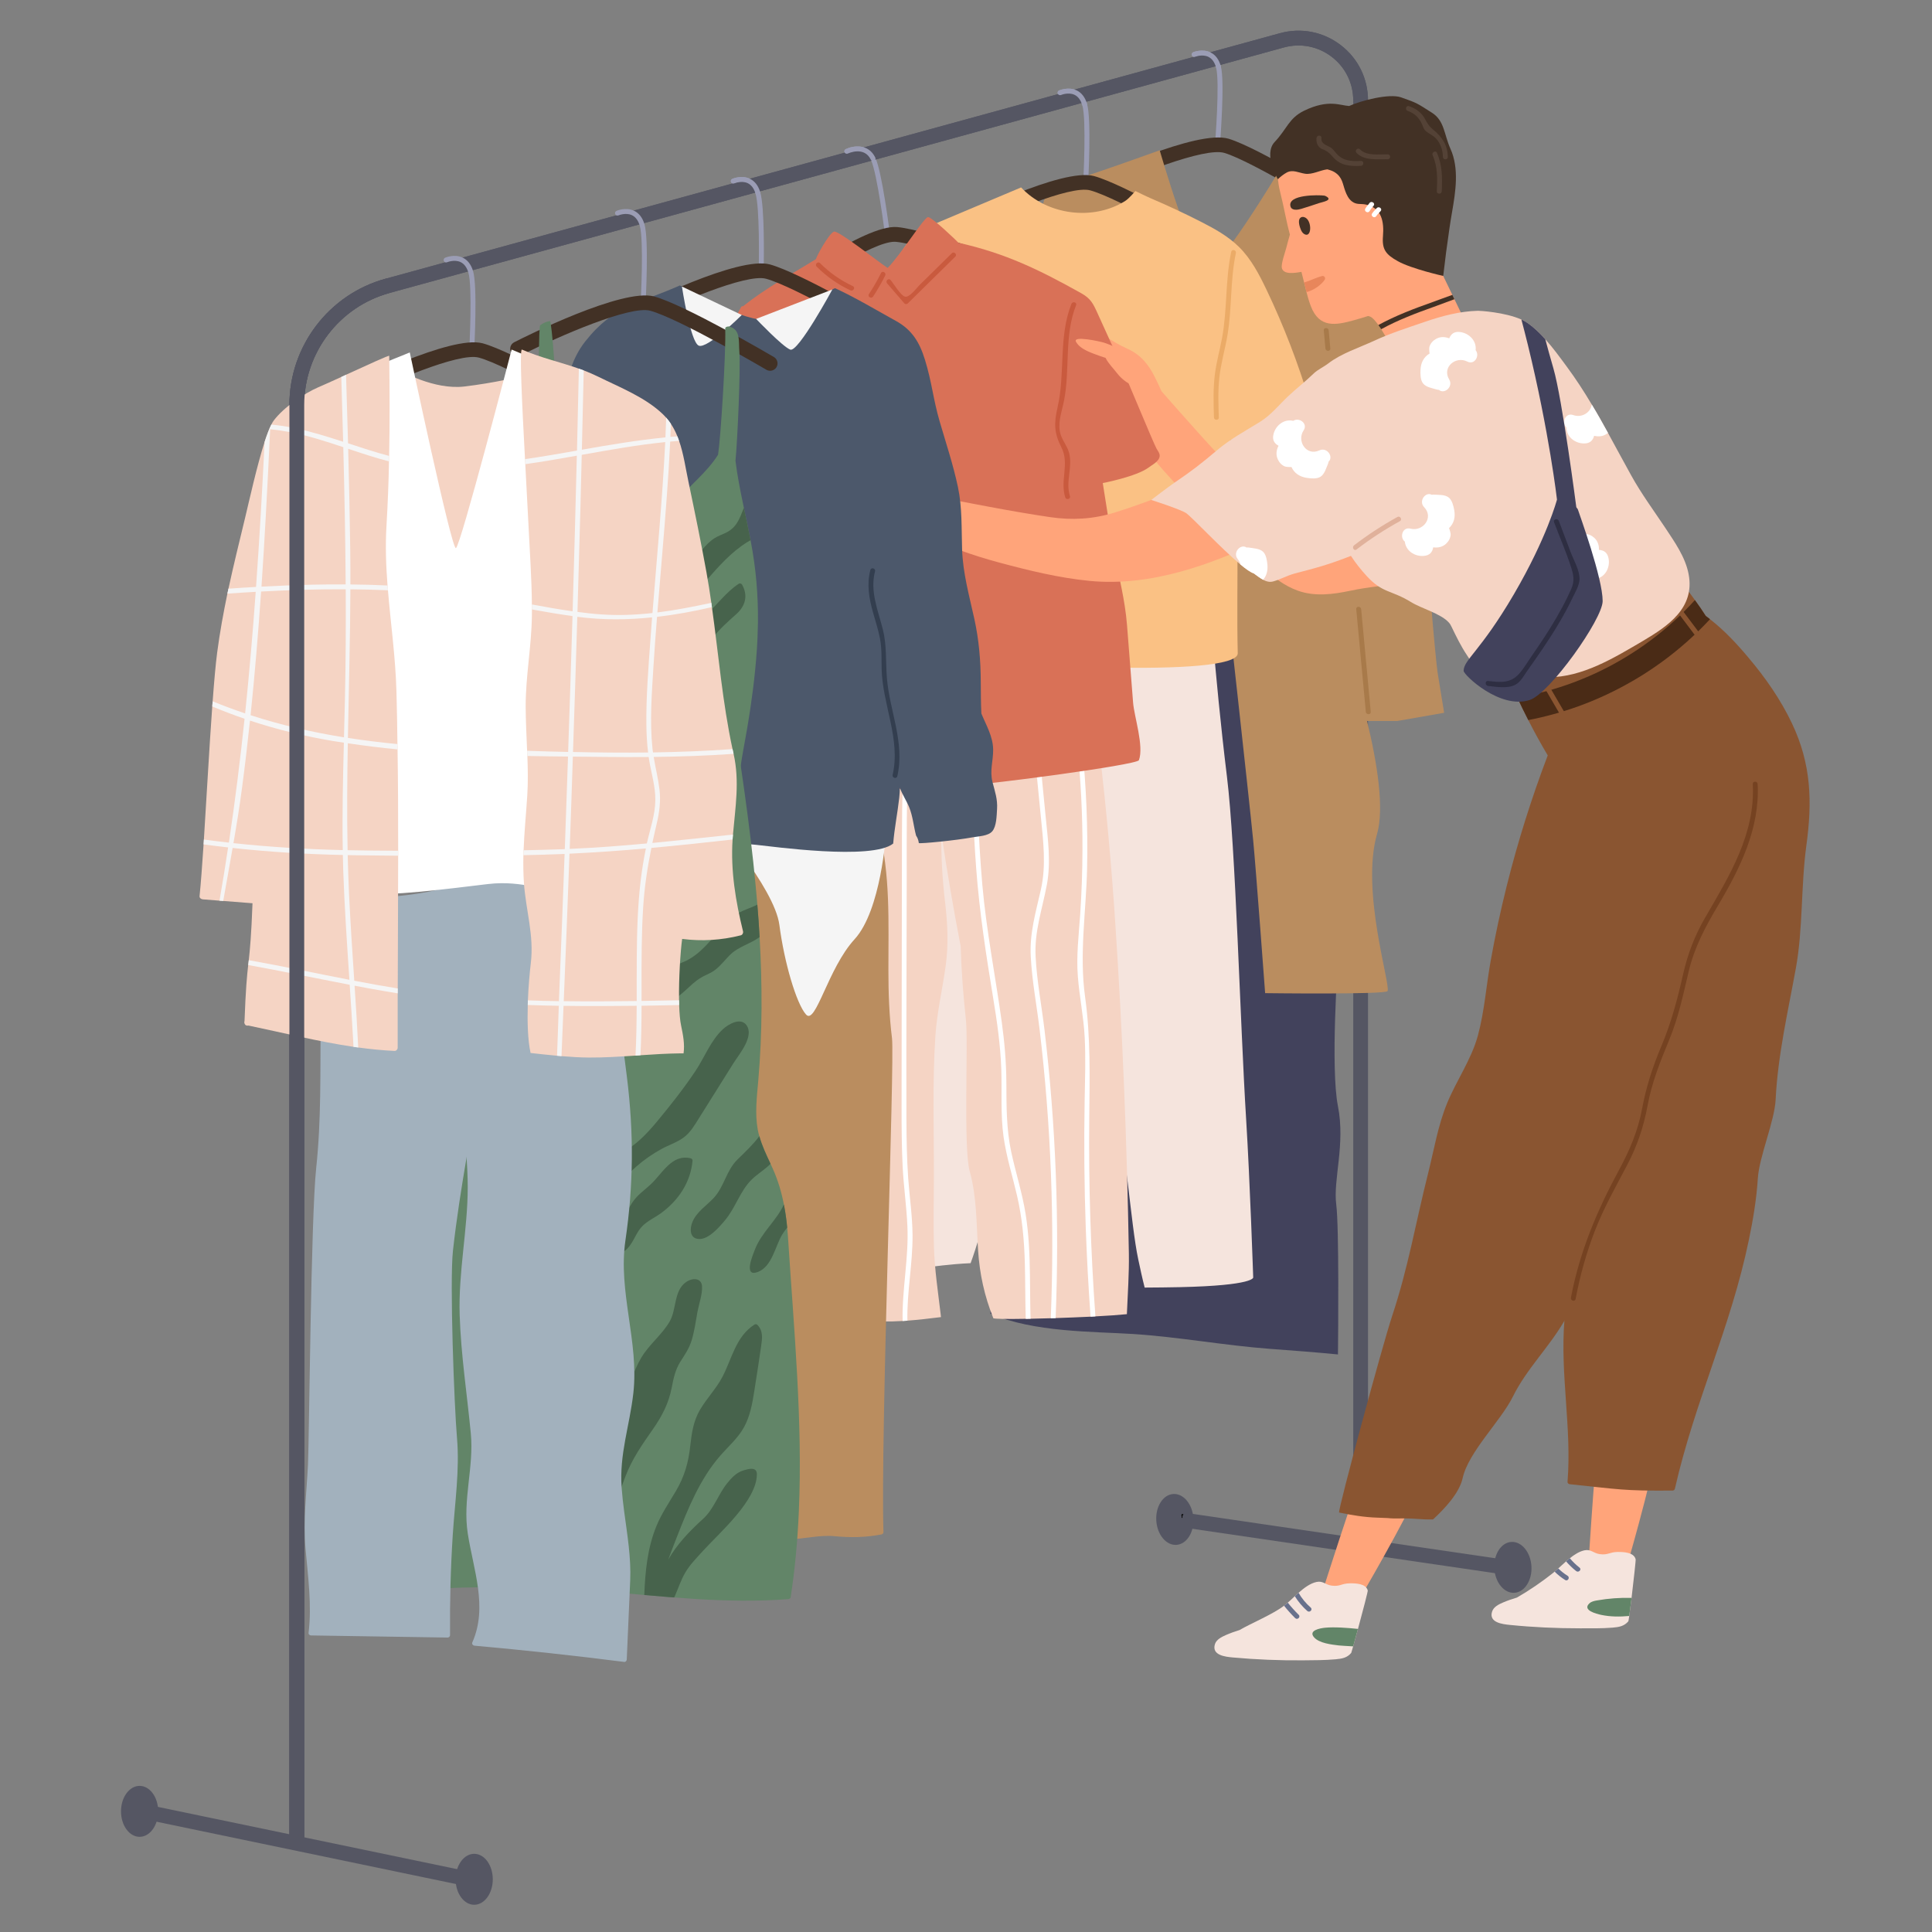 <svg xmlns="http://www.w3.org/2000/svg" xmlns:xlink="http://www.w3.org/1999/xlink" width="500" zoomAndPan="magnify" viewBox="0 0 375 375" height="500" preserveAspectRatio="xMidYMid meet" version="1.0"><rect x="0" y="0" width="375" height="375" fill="#808080" stroke="none"/><defs><g/><clipPath id="95217ce479"><path d="M 56 5.266 L 266 5.266 L 266 359 L 56 359 Z M 56 5.266 " clip-rule="nonzero"/></clipPath><clipPath id="2580b0a8e6"><path d="M 56 5.266 L 266 5.266 L 266 359 L 56 359 Z M 56 5.266 " clip-rule="nonzero"/></clipPath><clipPath id="257c01eb84"><path d="M 303.305 110.566 L 351.238 110.566 L 351.238 289.355 L 303.305 289.355 Z M 303.305 110.566 " clip-rule="nonzero"/></clipPath><clipPath id="0eb55da5d1"><path d="M 23.488 346 L 31 346 L 31 357 L 23.488 357 Z M 23.488 346 " clip-rule="nonzero"/></clipPath><clipPath id="123c7548f8"><path d="M 88 359 L 96 359 L 96 369.766 L 88 369.766 Z M 88 359 " clip-rule="nonzero"/></clipPath></defs><path fill="#42425c" d="M 219.824 258.922 C 228.777 259.488 237.602 261.152 246.562 261.816 C 250.949 262.145 255.332 262.465 259.699 262.898 C 259.742 258.887 259.93 238.137 259.363 233.785 C 258.738 228.961 261.164 222.121 259.691 214.688 C 258.219 207.258 259.691 186.559 259.691 186.559 L 251.539 119.367 L 199.043 119.371 L 192.246 254.996 C 200.664 258.613 212.125 258.438 219.824 258.922 " fill-opacity="1" fill-rule="nonzero"/><g clip-path="url(#95217ce479)"><path fill="#555663" d="M 57.613 358.672 C 56.82 358.672 56.176 358.027 56.176 357.234 L 56.176 78.586 C 56.176 67.184 63.848 57.113 74.836 54.102 L 248.434 6.445 C 252.535 5.316 256.828 6.156 260.211 8.738 C 263.594 11.316 265.531 15.242 265.531 19.5 L 265.531 300.867 C 265.531 301.656 264.891 302.301 264.098 302.301 C 263.305 302.301 262.664 301.656 262.664 300.867 L 262.664 19.5 C 262.664 16.145 261.137 13.055 258.473 11.02 C 255.805 8.984 252.422 8.328 249.191 9.215 L 75.594 56.871 C 65.852 59.543 59.047 68.473 59.047 78.586 L 59.047 357.234 C 59.047 358.027 58.402 358.672 57.613 358.672 " fill-opacity="1" fill-rule="nonzero"/></g><path fill="#9b9db5" d="M 236.312 28.566 C 236.297 28.566 236.285 28.566 236.273 28.562 C 236.008 28.543 235.812 28.312 235.832 28.051 C 235.844 27.926 236.801 15.867 236.039 13.102 C 235.758 12.086 235.266 11.395 234.57 11.047 C 233.391 10.461 231.98 11.012 231.965 11.02 C 231.723 11.117 231.441 10.996 231.344 10.75 C 231.246 10.504 231.363 10.23 231.605 10.129 C 231.68 10.102 233.422 9.41 234.988 10.188 C 235.941 10.656 236.605 11.555 236.961 12.848 C 237.77 15.777 236.828 27.621 236.789 28.125 C 236.766 28.375 236.559 28.566 236.312 28.566 " fill-opacity="1" fill-rule="nonzero"/><path fill="#423125" d="M 260.645 41.938 C 260.387 41.938 260.125 41.867 259.891 41.719 C 259.723 41.617 243.156 31.324 237.645 29.68 C 233.832 28.539 220.094 33.992 212.332 37.695 C 211.617 38.035 210.762 37.73 210.418 37.016 C 210.078 36.301 210.383 35.445 211.098 35.102 C 213.254 34.07 232.344 25.109 238.465 26.926 C 244.34 28.684 260.711 38.852 261.406 39.281 C 262.078 39.703 262.285 40.586 261.867 41.258 C 261.594 41.695 261.125 41.938 260.645 41.938 " fill-opacity="1" fill-rule="nonzero"/><path fill="#ba8d5f" d="M 280.305 138.352 C 280.305 138.352 280.305 138.352 279.109 131.004 C 277.914 123.656 273.719 60.473 271.211 48.531 C 268.703 36.586 250.438 29.555 250.438 29.555 C 250.438 29.555 237.008 52.465 234.297 52.078 C 231.586 51.695 225.098 29.168 225.098 29.168 C 225.098 29.168 211.633 34.055 206.859 35.395 C 202.082 36.734 202.457 40.297 202.34 40.711 C 202.223 41.125 204.812 55.129 204.812 55.129 L 217.758 126.25 C 219.406 124.734 221.02 123.184 222.535 121.578 C 225.844 118.078 228.238 113.688 232.465 111.184 C 233.012 110.859 237.727 112.535 237.727 112.535 C 237.727 112.535 242.52 155.633 243.246 163.164 C 243.777 168.609 245.562 192.77 245.562 192.77 C 245.562 192.77 268.969 193.074 269.324 192.367 C 269.953 191.109 264.098 172.898 267.285 161.867 C 268.723 156.895 267.316 148.102 265.344 139.945 L 271.211 139.945 L 280.305 138.352 " fill-opacity="1" fill-rule="nonzero"/><path fill="#f5d4c4" d="M 77.758 71.957 C 77.758 71.957 84.215 75.738 90.176 75.016 C 96.137 74.293 100.461 73.195 100.461 73.195 L 91.809 115.375 L 80.605 93.668 L 77.758 71.957 " fill-opacity="1" fill-rule="nonzero"/><path fill="#f5e4dd" d="M 241.871 217.176 C 240.707 198.445 239.844 164.57 238.152 150.758 C 235.645 130.277 234.699 113.48 234.387 112.535 C 234.387 112.535 179.559 112.918 177.301 115.332 C 175.039 117.746 176.109 243.242 176.312 245.219 C 176.508 247.102 179.887 245.578 188.395 245.18 C 190.789 238.727 193.582 226.809 196.328 220.316 C 201.164 208.879 202.891 196.484 205.5 184.43 C 205.656 183.715 206.551 183.594 207.035 184.023 C 210.418 187.027 210.738 191.828 211.648 195.988 C 213.016 202.246 214.375 208.762 216.348 214.859 C 218.516 221.555 219.445 237.52 220.938 244.469 C 221.328 246.293 221.715 248.117 222.18 249.918 C 224.496 249.906 226.777 249.883 228.977 249.836 C 243.57 249.52 243.246 247.953 243.246 247.953 C 243.246 247.953 242.617 229.152 241.871 217.176 " fill-opacity="1" fill-rule="nonzero"/><path fill="#9b9db5" d="M 210.734 35.863 C 210.727 35.863 210.715 35.863 210.707 35.863 C 210.445 35.848 210.242 35.625 210.258 35.359 C 210.262 35.238 210.906 23.16 210.074 20.414 C 209.766 19.406 209.254 18.727 208.551 18.398 C 207.355 17.844 205.957 18.434 205.945 18.438 C 205.703 18.539 205.422 18.43 205.316 18.188 C 205.211 17.945 205.324 17.664 205.562 17.559 C 205.637 17.527 207.359 16.793 208.945 17.527 C 209.91 17.973 210.598 18.852 210.988 20.133 C 211.871 23.043 211.238 34.91 211.211 35.41 C 211.199 35.668 210.988 35.863 210.734 35.863 " fill-opacity="1" fill-rule="nonzero"/><path fill="#423125" d="M 234.871 48.598 C 234.625 48.598 234.375 48.535 234.148 48.402 C 233.977 48.305 217.148 38.445 211.598 36.945 C 207.758 35.902 194.168 41.711 186.5 45.617 C 185.793 45.973 184.93 45.691 184.57 44.988 C 184.211 44.281 184.492 43.414 185.199 43.055 C 187.328 41.969 206.176 32.512 212.344 34.172 C 218.266 35.773 234.895 45.512 235.598 45.922 C 236.281 46.324 236.512 47.203 236.109 47.891 C 235.844 48.348 235.363 48.598 234.871 48.598 " fill-opacity="1" fill-rule="nonzero"/><path fill="#fac184" d="M 254.242 78.074 C 252.012 70.598 249.199 63.297 245.84 56.258 C 244.414 53.27 242.852 50.273 240.504 47.945 C 238.383 45.84 235.723 44.379 233.062 43.023 C 229.879 41.398 226.641 39.887 223.352 38.484 C 222.508 38.125 220.379 37.078 220.379 37.078 C 220.379 37.078 219.137 38.543 218.414 38.996 C 212.18 42.926 203.227 41.766 198.195 36.379 C 192.953 38.59 187.707 40.801 182.461 43.016 C 180.727 43.746 178.965 44.496 177.535 45.715 C 175.066 47.828 173.914 51.059 172.859 54.133 C 171.184 59.027 169.504 63.918 167.828 68.812 C 168.895 68.477 169.684 67.414 169.703 66.297 C 171.309 73.258 169.57 80.512 169.68 87.652 C 169.797 95.234 172.031 102.59 175.312 109.371 C 177.57 114.043 182.434 125.328 187.324 127.293 C 191.727 129.062 240.367 131.738 240.246 126.789 C 239.906 112.938 240.887 99.055 238.879 85.383 C 243.438 84.18 247.992 82.973 252.551 81.766 C 253.141 81.613 253.77 81.434 254.16 80.965 C 254.785 80.223 254.551 79.105 254.273 78.176 C 254.262 78.141 254.254 78.109 254.242 78.074 " fill-opacity="1" fill-rule="nonzero"/><path fill="#ffa47a" d="M 225.457 75.953 C 225.457 75.953 224.133 72.941 223.289 71.645 C 222.043 69.73 220.73 68.523 218.645 67.602 C 215.828 66.352 213.434 64.312 210.523 63.281 C 210.043 63.109 209.793 63.742 210.066 64.066 L 210.133 64.141 C 208.305 68.598 212.355 73.766 214.695 77.293 C 215.383 78.332 216.109 79.348 216.91 80.305 C 217.609 81.141 218.688 82.766 219.809 83.078 C 221.129 83.449 223.203 82.133 224.32 81.496 C 225.371 80.902 225.457 75.953 225.457 75.953 " fill-opacity="1" fill-rule="nonzero"/><path fill="#f5d4c4" d="M 181.652 146.359 C 181.586 145.82 181.527 145.273 181.461 144.727 C 182.32 144.617 183.168 144.512 184.023 144.41 C 183.344 145.305 182.535 145.926 181.652 146.359 Z M 216.457 178.906 C 215.723 167.848 214.727 156.816 213.418 145.812 C 213.664 145.832 213.898 145.859 214.141 145.879 C 214.746 145.934 214.734 144.992 214.141 144.938 C 213.859 144.918 213.586 144.891 213.305 144.859 C 213.211 144.051 213.125 143.25 213.023 142.449 C 212.945 141.855 212.008 141.844 212.082 142.449 C 212.184 143.223 212.258 143.992 212.355 144.766 C 211.574 144.691 210.793 144.617 210.012 144.531 C 209.691 144.504 209.379 144.473 209.059 144.438 C 206.547 144.191 204.023 143.938 201.512 143.703 C 201.191 143.672 200.871 143.645 200.559 143.617 C 199.082 143.484 197.613 143.352 196.145 143.242 C 196.184 143.016 196.238 142.789 196.316 142.562 C 196.664 141.543 196.578 139.914 195.883 139.059 C 195.844 139 195.762 138.992 195.695 139.012 C 194.98 139.18 195.168 140.168 195.137 140.695 C 195.094 141.555 194.676 142.289 194.535 143.117 L 194.141 143.09 C 192.551 142.977 190.941 142.977 189.34 143.051 C 189.02 143.062 188.711 143.078 188.398 143.098 C 187.543 143.145 186.688 143.211 185.828 143.285 C 185.566 141.562 185.387 139.812 185.445 138.031 C 185.465 137.426 184.523 137.426 184.504 138.031 C 184.445 139.84 184.605 141.621 184.879 143.383 C 183.703 143.504 182.527 143.645 181.359 143.797 C 181.266 143.035 181.172 142.262 181.098 141.488 C 181.031 140.895 180.09 140.887 180.152 141.488 C 180.238 142.309 180.332 143.109 180.418 143.918 C 179.176 144.086 177.941 144.258 176.711 144.418 C 176.391 144.465 176.078 144.512 175.758 144.539 C 175.277 144.605 174.797 144.672 174.32 144.727 C 173.727 144.805 173.715 145.746 174.32 145.672 C 174.77 145.613 175.215 145.559 175.664 145.5 C 175.984 145.465 176.305 145.426 176.625 145.379 C 177.914 145.211 179.223 145.031 180.523 144.852 C 180.598 145.48 180.664 146.113 180.73 146.746 C 179.402 147.195 177.941 147.336 176.457 147.375 C 176.145 147.387 175.824 147.395 175.516 147.395 C 173.621 147.414 171.711 147.348 170.027 147.648 C 166.223 148.328 159.016 154.387 156.285 148.91 C 156.051 148.449 155.457 148.742 155.41 149.156 C 154.188 159.293 153.82 169.523 154.402 179.727 C 154.969 189.816 156.512 199.84 157.84 209.855 C 159.879 225.297 156.766 240.973 158.223 256.508 C 160.727 256.602 168.812 256.469 171.316 256.5 C 172.625 256.516 173.914 256.48 175.195 256.402 C 175.504 256.383 175.816 256.367 176.125 256.34 C 178.309 256.176 180.473 255.914 182.641 255.648 C 182.609 255.461 182.602 255.273 182.582 255.086 C 182.066 250.723 181.406 246.398 181.273 241.992 C 181.152 237.629 181.246 233.25 181.266 228.887 C 181.305 219.645 180.945 210.289 181.559 201.066 C 181.867 196.457 182.941 191.984 183.562 187.426 C 184.137 183.25 183.918 179.18 183.43 175.016 C 182.902 170.562 182.648 166.16 182.723 161.781 C 183.816 169.109 185.059 176.41 186.469 183.676 C 186.602 188.395 186.961 193.105 187.477 197.891 C 187.977 202.414 186.949 222.77 188.223 227.359 C 189.613 232.363 189.512 237.57 189.848 242.707 C 190.148 247.305 191.082 251.57 192.797 255.852 C 192.863 256.008 195.477 256.047 199.094 255.98 C 199.402 255.98 199.715 255.969 200.031 255.969 C 201.266 255.941 202.594 255.914 203.957 255.867 C 204.27 255.859 204.59 255.852 204.898 255.84 C 207.168 255.766 209.512 255.668 211.676 255.566 C 211.996 255.547 212.309 255.539 212.617 255.508 C 215.062 255.387 217.23 255.234 218.727 255.078 C 218.887 251.156 219.176 247.238 219.113 243.309 C 218.746 221.848 217.891 200.32 216.457 178.906 " fill-opacity="1" fill-rule="nonzero"/><path fill="#ffffff" d="M 212.617 255.508 C 212.309 255.539 211.996 255.547 211.676 255.566 C 211.262 249.84 210.949 244.098 210.746 238.363 C 210.453 230.176 210.387 221.98 210.527 213.785 C 210.594 209.637 210.754 205.484 210.539 201.34 C 210.332 197.371 209.52 193.492 209.211 189.535 C 208.891 185.512 209.387 181.508 209.664 177.496 C 209.945 173.32 210.094 169.137 210.105 164.965 C 210.133 158.105 209.777 151.258 209.059 144.438 C 208.926 143.09 208.777 141.742 208.609 140.395 C 208.531 139.793 209.473 139.801 209.551 140.395 C 209.652 141.262 209.766 142.121 209.871 142.984 C 209.879 143.035 209.859 143.062 209.859 143.098 C 209.918 143.578 209.965 144.051 210.012 144.531 C 210.84 152.559 211.176 160.613 211 168.676 C 210.809 176.977 209.465 185.211 210.613 193.48 C 211.703 201.359 211.508 209.102 211.422 217.035 C 211.289 229.863 211.695 242.707 212.617 255.508 " fill-opacity="1" fill-rule="nonzero"/><path fill="#ffffff" d="M 204.898 255.84 C 204.59 255.852 204.27 255.859 203.957 255.867 C 204.711 237.176 204.004 218.438 201.793 199.859 C 201.23 195.148 200.316 190.43 200.07 185.68 C 199.824 181.102 201.031 177.117 202.027 172.707 C 203.109 167.934 202.48 163.184 202.012 158.379 C 201.531 153.453 201.051 148.535 200.559 143.617 C 200.559 143.578 200.551 143.543 200.551 143.504 C 200.492 142.902 201.438 142.91 201.492 143.504 C 201.5 143.57 201.5 143.637 201.512 143.703 C 201.992 148.59 202.48 153.48 202.949 158.379 C 203.383 162.809 204.023 167.293 203.195 171.719 C 202.312 176.469 200.75 180.754 201.012 185.68 C 201.258 190.43 202.168 195.148 202.734 199.859 C 204.945 218.43 205.652 237.156 204.898 255.84 " fill-opacity="1" fill-rule="nonzero"/><path fill="#ffffff" d="M 200.031 255.969 C 199.715 255.969 199.402 255.98 199.094 255.98 C 198.988 252.41 199.016 248.82 198.922 245.262 C 198.809 240.812 198.414 236.402 197.406 232.07 C 196.523 228.266 195.336 224.523 194.789 220.645 C 194.18 216.262 194.5 211.844 194.348 207.445 C 194.18 202.816 193.52 198.23 192.766 193.668 C 191.395 185.332 190.113 177.031 189.48 168.59 C 188.844 160.113 188.617 151.605 188.398 143.098 C 188.391 142.824 188.391 142.551 188.379 142.277 C 188.363 141.676 189.305 141.676 189.324 142.277 C 189.332 142.535 189.332 142.797 189.34 143.051 C 189.574 152.652 189.84 162.25 190.676 171.812 C 191.469 180.734 193.211 189.477 194.434 198.332 C 194.98 202.273 195.316 206.211 195.336 210.176 C 195.355 214.707 195.328 219.125 196.277 223.582 C 197.152 227.641 198.434 231.598 199.082 235.707 C 199.695 239.578 199.855 243.508 199.91 247.418 C 199.949 250.273 199.949 253.125 200.031 255.969 " fill-opacity="1" fill-rule="nonzero"/><path fill="#ffffff" d="M 177.125 239.758 C 177.16 245.309 176.012 250.828 176.125 256.34 C 175.816 256.367 175.504 256.383 175.195 256.402 C 175.062 250.293 176.41 244.148 176.125 237.996 C 175.957 234.145 175.402 230.316 175.203 226.457 C 175.016 222.641 174.996 218.824 174.996 215 C 175.008 207.086 175.016 199.172 175.023 191.258 C 175.035 183.344 175.055 175.422 175.062 167.5 C 175.07 160.801 175.016 154.082 175.516 147.395 C 175.562 146.762 175.609 146.133 175.664 145.5 C 175.691 145.18 175.723 144.859 175.758 144.539 C 175.77 144.41 175.785 144.266 175.797 144.133 C 175.852 143.543 176.793 143.531 176.738 144.133 C 176.73 144.23 176.719 144.324 176.711 144.418 C 176.68 144.738 176.645 145.059 176.625 145.379 C 176.559 146.047 176.504 146.707 176.457 147.375 C 175.883 154.996 176.004 162.656 175.996 170.297 C 175.977 185.965 175.891 201.633 175.938 217.289 C 175.957 221.113 176.012 224.938 176.285 228.742 C 176.551 232.418 177.098 236.074 177.125 239.758 " fill-opacity="1" fill-rule="nonzero"/><path fill="#ffa47a" d="M 283.086 109.699 C 278.887 104.84 275.699 104.047 271.945 98.84 C 272.309 98.547 272.066 97.836 271.551 98.016 C 271.504 98.035 271.449 98.051 271.402 98.066 C 270.625 96.98 269.844 95.895 269.086 94.789 C 268.742 94.293 267.926 94.766 268.27 95.266 C 268.988 96.316 269.734 97.344 270.473 98.379 C 266.508 99.672 262.406 100.41 258.223 100.449 C 253.281 100.496 249.277 99.445 245.262 96.492 C 241.805 93.949 238.875 90.777 235.941 87.664 C 232.715 84.23 225.457 75.953 225.457 75.953 C 225.457 75.953 221.938 80.695 220.09 81.797 C 219.906 81.906 219.828 82.121 219.875 82.328 C 221.457 89.312 242.289 107.539 244.98 110.047 C 247.012 111.941 249.273 113.711 251.918 114.652 C 255.227 115.828 258.719 115.371 262.078 114.664 C 269.309 113.129 276.262 113.566 282.992 110.441 C 283.285 110.305 283.266 109.91 283.086 109.699 " fill-opacity="1" fill-rule="nonzero"/><path fill="#9b9db5" d="M 172.27 46.117 C 172.031 46.117 171.824 45.941 171.797 45.699 C 171.781 45.578 170.277 33.586 169.031 30.996 C 167.746 28.336 164.695 29.742 164.57 29.805 C 164.328 29.914 164.043 29.82 163.93 29.578 C 163.816 29.34 163.918 29.055 164.16 28.941 C 165.551 28.281 168.539 27.773 169.891 30.582 C 171.207 33.312 172.68 45.078 172.742 45.582 C 172.777 45.844 172.59 46.082 172.328 46.113 C 172.309 46.117 172.289 46.117 172.27 46.117 " fill-opacity="1" fill-rule="nonzero"/><path fill="#423125" d="M 149.809 60.105 C 149.375 60.105 148.945 59.906 148.66 59.531 C 148.184 58.898 148.312 57.996 148.945 57.52 C 150.855 56.086 167.797 43.492 174.148 44.074 C 180.258 44.629 198.316 51.344 199.082 51.633 C 199.824 51.906 200.203 52.734 199.926 53.477 C 199.652 54.223 198.824 54.598 198.082 54.32 C 197.898 54.254 179.621 47.457 173.891 46.938 C 173.805 46.926 173.715 46.926 173.621 46.926 C 169.398 46.926 157.398 54.758 150.672 59.816 C 150.414 60.012 150.109 60.105 149.809 60.105 " fill-opacity="1" fill-rule="nonzero"/><path fill="#d97157" d="M 225.094 88.527 C 225.145 88.004 224.699 87.465 224.469 87.051 C 223.824 85.895 218.207 72.191 216.188 67.754 C 215.133 65.43 214.078 63.109 213.023 60.785 C 212.156 58.875 211.688 57.934 209.852 56.906 C 201.699 52.348 195.145 49.152 186.012 47.113 C 185.727 46.742 180.91 42.168 180.148 42.133 C 179.391 42.098 174.941 49.301 172.301 52.004 C 170.754 51.062 162.828 44.727 161.895 44.957 C 160.957 45.184 158.43 49.832 158.379 50.293 C 153.301 53.434 148.902 55.73 144.223 59.441 C 144.074 59.41 143.918 59.457 143.824 59.637 C 142.324 62.418 140.824 65.203 139.328 67.984 C 139.082 67.512 138.34 67.902 138.57 68.406 C 138.652 68.59 138.723 68.773 138.805 68.953 C 138.098 70.266 137.391 71.578 136.684 72.891 C 136.418 73.383 137.148 73.859 137.414 73.363 C 138.023 72.234 138.633 71.102 139.242 69.973 C 140.996 74.031 142.461 78.207 143.543 82.496 C 144.715 87.156 145.301 91.906 146.141 96.625 C 146.559 98.965 147.07 101.281 147.75 103.559 C 148.453 105.895 149.199 108.145 149.188 110.621 C 149.164 115.09 147.996 119.227 148.703 123.719 C 149.406 128.184 151 132.438 151.922 136.852 C 152.438 139.34 152.68 141.852 152.617 144.395 C 152.57 146.555 151.926 148.93 152.121 151.07 C 152.367 153.758 155.238 154.098 157.418 154.031 C 162.402 153.879 167.391 153.5 172.367 153.234 C 175.129 153.09 177.895 152.965 180.652 152.746 C 182.191 152.625 185.152 152.93 186.312 151.77 C 187.504 150.574 187.152 147.242 187.297 145.73 C 187.336 145.305 187.375 144.879 187.418 144.453 C 187.898 146.43 189.156 150.176 189.637 152.156 C 189.734 152.555 220.703 148.508 221.062 147.551 C 222.074 144.867 220.141 139.059 219.934 136.391 C 219.539 131.34 219.152 126.289 218.746 121.238 C 218.359 116.473 217.199 112.039 216.309 107.371 C 215.473 102.988 214.047 93.762 214.047 93.762 C 214.047 93.762 220.562 92.52 222.934 90.75 C 223.664 90.203 225 89.555 225.094 88.527 " fill-opacity="1" fill-rule="nonzero"/><path fill="#9b9db5" d="M 147.77 51.609 C 147.766 51.609 147.762 51.609 147.758 51.609 C 147.496 51.605 147.285 51.387 147.289 51.121 C 147.289 51.016 147.48 40.324 146.645 37.57 C 146.34 36.562 145.824 35.883 145.121 35.551 C 143.93 35 142.527 35.59 142.516 35.594 C 142.273 35.695 141.992 35.586 141.887 35.344 C 141.781 35.102 141.895 34.82 142.137 34.715 C 142.207 34.684 143.934 33.949 145.516 34.684 C 146.484 35.129 147.168 36.008 147.559 37.289 C 148.441 40.188 148.254 50.695 148.246 51.141 C 148.242 51.402 148.027 51.609 147.77 51.609 " fill-opacity="1" fill-rule="nonzero"/><path fill="#ffa47a" d="M 245.914 103.629 C 240.234 100.992 234.516 98.43 228.773 95.934 C 228.906 95.602 228.668 95.137 228.238 95.289 C 228.07 95.352 227.902 95.414 227.734 95.477 C 227.641 95.434 227.547 95.391 227.449 95.352 C 227.062 95.184 226.719 95.531 226.738 95.84 C 223.289 97.102 219.844 98.418 216.332 99.492 C 212.164 100.77 208.121 101.004 203.82 100.375 C 195.773 99.195 187.766 97.531 179.766 96.055 C 179.816 95.398 179.867 94.738 179.918 94.074 C 179.961 93.473 179.02 93.473 178.977 94.074 C 178.77 96.801 178.562 99.523 178.359 102.254 C 178.199 102.168 178.035 102.086 177.879 102.004 C 177.344 101.715 176.867 102.527 177.402 102.816 C 177.691 102.973 177.988 103.117 178.281 103.27 C 178.277 103.344 178.27 103.418 178.266 103.488 C 178.227 104.008 178.906 104.078 179.133 103.711 C 183.84 106.062 188.805 107.809 193.891 109.176 C 199.602 110.715 205.551 112.172 211.445 112.746 C 223.5 113.922 235.219 109.543 245.914 104.441 C 246.219 104.297 246.223 103.773 245.914 103.629 " fill-opacity="1" fill-rule="nonzero"/><path fill="#ba8d5f" d="M 173.137 201.52 C 172.59 197.137 172.441 192.73 172.438 188.316 C 172.43 179.059 172.852 169.723 170.531 160.695 C 170.91 160.707 171.168 160.102 170.773 159.801 C 170.539 159.621 170.301 159.461 170.059 159.312 C 170.027 159.293 170 159.273 169.965 159.262 C 168.238 158.219 166.32 157.828 164.301 157.43 C 161.266 156.828 158.973 155.938 156.59 153.906 C 153.359 151.152 150.375 148.496 145.848 149.859 C 141.715 151.105 137.172 154.551 135.293 158.496 C 134.254 160.672 134.121 163.094 134.051 165.465 C 133.949 168.859 133.895 172.262 133.828 175.656 C 133.316 202.074 133.043 228.559 134.078 254.969 C 134.66 269.727 135.746 284.461 137.652 299.109 C 137.695 299.41 137.922 299.645 138.25 299.562 C 145.004 297.859 146.234 298.934 153.098 298.789 C 156.02 298.723 159.07 297.898 161.961 298.172 C 165.082 298.465 168.051 298.43 171.133 297.824 C 171.328 297.785 171.484 297.566 171.48 297.371 C 170.891 278.965 173.68 205.848 173.137 201.52 " fill-opacity="1" fill-rule="nonzero"/><path fill="#f5f5f5" d="M 137.863 158.059 C 137.863 158.059 150.336 172.254 151.277 179.523 C 152.219 186.793 154.57 194.801 156.453 196.922 C 158.336 199.039 160.688 187.961 165.867 182.312 C 171.043 176.664 171.957 161.867 171.957 161.867 L 137.863 158.059 " fill-opacity="1" fill-rule="nonzero"/><path fill="#423125" d="M 171.957 65.754 C 171.707 65.754 171.461 65.691 171.23 65.559 C 171.062 65.457 154.23 55.602 148.68 54.102 C 144.844 53.062 131.25 58.867 123.586 62.77 C 122.879 63.129 122.016 62.848 121.656 62.141 C 121.297 61.438 121.578 60.57 122.285 60.211 C 124.414 59.125 143.27 49.664 149.43 51.324 C 155.348 52.93 171.977 62.668 172.684 63.078 C 173.367 63.48 173.594 64.359 173.195 65.043 C 172.926 65.5 172.449 65.754 171.957 65.754 " fill-opacity="1" fill-rule="nonzero"/><path fill="#4c586b" d="M 192.645 151.809 C 192.07 149.555 192.801 147.68 192.77 145.469 C 192.734 142.949 191.422 140.777 190.484 138.496 C 190.383 136.438 190.383 134.371 190.367 132.297 C 190.344 128.145 190.008 124.152 189.113 120.098 C 188.129 115.625 186.895 111.242 186.742 106.633 C 186.609 102.551 186.785 98.559 185.934 94.531 C 185.027 90.242 183.629 86.043 182.398 81.836 C 181.102 77.398 180.887 74.188 179.516 69.77 C 178.484 66.457 177.039 64.035 173.93 62.309 C 169.992 60.129 166.191 57.848 162.117 55.949 C 161.695 55.754 153.133 62.234 148.434 62.102 C 142.871 61.941 132 55.387 131.977 55.395 C 124.039 58.961 119.219 59.125 113.57 66.305 C 110.973 69.609 110.043 73.535 109.402 77.609 C 108.789 81.527 108.133 85.426 107.367 89.312 C 106.984 88.91 106.637 88.48 106.309 88.031 C 106.891 87.082 107.625 86.281 107.508 85.02 C 107.449 84.422 106.508 84.418 106.566 85.02 C 106.641 85.836 106.258 86.578 105.82 87.324 C 105.52 86.852 105.238 86.359 104.996 85.836 C 104.738 85.289 103.926 85.77 104.184 86.312 C 104.5 86.992 104.887 87.625 105.301 88.234 C 105.02 88.758 104.781 89.293 104.73 89.867 C 104.551 91.863 105.215 94.062 105.527 96.012 C 106.312 100.902 107.098 105.793 107.883 110.68 C 109.395 120.102 110.859 129.527 112.449 138.934 C 113.867 147.328 115.453 155.711 117.562 163.965 C 120.109 163.988 122.66 163.934 125.219 163.906 C 132.352 163.828 139.629 163.27 146.742 163.977 C 149.809 164.281 169.258 167.039 173.367 163.734 C 173.613 160.746 174.211 157.816 174.543 154.836 C 174.617 154.18 174.652 153.543 174.664 152.906 C 175.137 154.234 175.953 155.398 176.484 156.719 C 177.188 158.473 177.328 160.367 177.809 162.184 C 178.125 162.637 178.273 163.109 178.344 163.637 C 178.348 163.637 178.352 163.637 178.359 163.637 C 178.559 163.801 185.57 163.125 188.805 162.52 C 189.91 162.309 191.77 162.297 192.586 161.367 C 193.441 160.387 193.445 158.289 193.527 157.043 C 193.656 155.129 193.113 153.625 192.645 151.809 " fill-opacity="1" fill-rule="nonzero"/><path fill="#f5f5f5" d="M 132.363 55.617 C 132.363 55.617 133.984 66.383 135.629 67.09 C 137.277 67.793 143.98 61.141 143.98 61.141 L 132.363 55.617 " fill-opacity="1" fill-rule="nonzero"/><path fill="#f5f5f5" d="M 146.762 61.898 C 146.762 61.898 151.867 67.273 153.395 67.863 C 154.926 68.449 161.559 56.188 161.559 56.188 L 146.762 61.898 " fill-opacity="1" fill-rule="nonzero"/><path fill="#628568" d="M 154.715 266.805 C 154.25 258.129 153.555 249.469 153 240.898 C 152.945 240.012 152.879 239.137 152.793 238.27 C 152.652 236.754 152.445 235.262 152.152 233.785 C 151.691 231.41 151.012 229.094 149.988 226.824 C 149.848 226.512 149.707 226.203 149.562 225.891 C 148.738 224.137 147.898 222.395 147.391 220.531 C 147.258 220.117 147.156 219.691 147.078 219.258 C 146.504 216.102 146.91 212.871 147.184 209.715 C 147.984 200.453 147.973 191.164 147.438 181.895 C 147.324 179.793 147.176 177.684 146.996 175.582 C 146.957 175.055 146.91 174.52 146.863 173.992 C 146.824 173.52 146.777 173.047 146.73 172.578 C 146.723 172.398 146.703 172.211 146.684 172.031 C 145.508 159.48 143.57 147.016 141.629 134.582 C 141.535 133.98 140.633 134.234 140.727 134.828 C 141.188 137.793 141.641 140.754 142.09 143.719 C 142.008 143.684 141.914 143.664 141.789 143.691 C 132.312 146.227 122.523 146.5 112.773 146.875 C 108.406 147.047 103.641 146.848 99.359 147.848 C 96.133 148.602 94.559 151.02 93.543 154 C 87.414 171.777 84.656 190.902 82.598 209.527 C 80.449 228.875 79.266 248.34 77.832 267.758 C 77.09 277.75 76.336 287.75 75.613 297.746 C 75.406 300.57 75.066 304.066 76.996 306.43 C 79.199 309.117 83.039 308.418 86.078 308.285 C 95.574 307.871 105.062 308.059 114.539 308.719 C 115.98 308.812 117.422 308.926 118.863 309.047 C 118.938 309.059 119.004 309.059 119.078 309.066 C 119.805 309.125 120.52 309.191 121.242 309.254 C 122.516 309.371 123.785 309.473 125.055 309.586 C 126.645 309.727 128.246 309.871 129.848 309.992 C 130.184 310.02 130.523 310.047 130.863 310.066 C 132.047 310.16 133.242 310.246 134.438 310.32 L 134.805 310.352 C 140.859 310.727 146.93 310.859 153 310.387 C 153.188 310.379 153.422 310.254 153.461 310.047 C 154.309 304.566 154.809 299.035 155.051 293.484 C 155.445 284.629 155.203 275.711 154.715 266.805 " fill-opacity="1" fill-rule="nonzero"/><path fill="#47634c" d="M 146.996 175.582 C 145.809 176.23 144.34 176.582 143.27 177.277 C 142.137 177.992 141.168 178.938 140.266 179.906 C 138.023 182.328 136.16 185.031 133.121 186.512 C 130.59 187.727 126.863 188.48 125.574 191.336 C 124.906 192.812 125.316 195.008 127.219 195.234 C 129.461 195.508 132.125 193.094 133.641 191.684 C 134.75 190.637 135.633 189.895 137.055 189.242 C 137.668 188.961 138.215 188.695 138.758 188.289 C 139.953 187.406 140.801 186.172 141.883 185.164 C 143.445 183.711 145.734 183.148 147.438 181.895 C 147.324 179.793 147.176 177.684 146.996 175.582 " fill-opacity="1" fill-rule="nonzero"/><path fill="#47634c" d="M 144.879 198.965 C 143.734 197.422 141.395 198.785 140.344 199.742 C 137.977 201.902 136.723 205.297 134.957 207.926 C 132.68 211.324 130.121 214.562 127.508 217.711 C 125.438 220.203 123.184 222.539 120.285 223.945 C 120.434 222.801 120.578 221.652 120.727 220.508 C 120.805 219.906 119.863 219.914 119.785 220.508 C 119.621 221.797 119.453 223.082 119.289 224.371 C 119.113 224.438 118.949 224.52 118.77 224.578 C 118.203 224.773 118.445 225.684 119.023 225.488 C 119.066 225.473 119.105 225.453 119.152 225.438 C 118.926 227.184 118.703 228.926 118.477 230.668 C 118.41 231.191 119.113 231.227 119.355 230.906 C 121.809 227.641 124.867 224.93 128.461 222.98 C 129.855 222.227 131.43 221.727 132.707 220.781 C 133.988 219.828 134.75 218.504 135.586 217.176 C 137.867 213.551 140.141 209.918 142.414 206.289 C 143.457 204.633 146.469 201.117 144.879 198.965 " fill-opacity="1" fill-rule="nonzero"/><path fill="#47634c" d="M 134.078 224.832 C 130.43 223.93 128.594 227.738 126.336 229.852 C 125.062 231.047 123.672 231.957 122.711 233.445 C 121.418 235.441 120.281 237.559 119.102 239.633 C 119.117 239.531 119.129 239.43 119.141 239.328 C 119.219 238.727 118.277 238.734 118.199 239.328 C 118.023 240.723 117.848 242.121 117.668 243.516 C 117.617 243.918 118.223 244.145 118.473 243.852 C 119.031 243.191 120.02 243.422 120.754 243.082 C 121.473 242.75 122.008 242.145 122.441 241.504 C 123.238 240.328 123.672 239.016 124.688 237.984 C 125.695 236.961 127.098 236.34 128.254 235.504 C 131.648 233.059 134.051 229.5 134.422 225.285 C 134.441 225.086 134.266 224.875 134.078 224.832 " fill-opacity="1" fill-rule="nonzero"/><path fill="#47634c" d="M 139.777 282.574 C 141.355 280.758 143.23 279.168 144.406 277.027 C 145.594 274.887 146.016 272.465 146.395 270.086 C 146.855 267.156 147.316 264.215 147.738 261.273 C 147.957 259.758 148.152 258.348 147.023 257.168 C 146.883 257.016 146.629 256.98 146.449 257.094 C 142.824 259.41 142.09 263.676 140.219 267.258 C 139.004 269.566 137.148 271.441 135.84 273.691 C 134.609 275.812 134.262 278.109 133.996 280.512 C 133.641 283.828 132.887 286.531 131.191 289.414 C 129.891 291.621 128.441 293.73 127.453 296.113 C 125.676 300.371 125.234 304.996 125.055 309.586 C 126.645 309.727 128.246 309.871 129.848 309.992 C 130.184 310.02 130.523 310.047 130.863 310.066 C 130.93 309.934 130.984 309.805 131.043 309.672 C 131.672 308.219 132.172 306.695 132.961 305.32 C 133.895 303.699 135.219 302.387 136.461 301.012 C 139.625 297.527 146.883 291.289 146.91 286.156 C 146.918 284.59 145.188 285.141 144.305 285.402 C 142.949 285.805 141.988 286.844 141.133 287.91 C 139.391 290.074 138.551 292.93 136.453 294.82 C 133.715 297.312 131.41 299.75 129.703 302.719 C 130.25 301.25 130.805 299.789 131.379 298.336 C 133.543 292.805 135.832 287.117 139.777 282.574 " fill-opacity="1" fill-rule="nonzero"/><path fill="#47634c" d="M 133.113 248.887 C 130.77 250.574 131.332 254.145 130.004 256.461 C 128.527 259.051 126.035 260.906 124.5 263.48 C 121.223 268.988 121.242 275.793 118.129 281.332 C 118.023 280.637 117.91 279.938 117.77 279.25 C 117.648 278.648 116.742 278.902 116.867 279.492 C 117.074 280.531 117.223 281.559 117.348 282.594 C 117.223 282.773 117.102 282.953 116.969 283.133 C 116.695 283.5 117.09 283.855 117.461 283.801 C 117.75 287.359 117.523 290.914 116.762 294.465 C 116.648 294.992 117.316 295.258 117.617 294.82 C 119.391 292.316 120.301 289.461 121.375 286.625 C 122.672 283.199 124.613 280.438 126.691 277.461 C 128.48 274.918 129.789 272.402 130.383 269.328 C 130.723 267.578 131.059 265.91 132.02 264.367 C 132.906 262.969 133.77 261.746 134.25 260.152 C 134.797 258.355 135.043 256.461 135.379 254.625 C 135.664 253.098 136.348 251.23 136.266 249.688 C 136.16 247.934 134.297 248.02 133.113 248.887 " fill-opacity="1" fill-rule="nonzero"/><path fill="#a2b1bd" d="M 95.895 171.301 C 95.32 169.68 93.945 169.859 92.547 170.34 C 89.359 171.445 86.258 172.512 82.926 173.133 C 77.609 174.121 72.199 174.383 66.797 174.477 C 66.918 174.145 67.031 173.816 67.16 173.488 C 67.387 172.926 66.477 172.684 66.254 173.238 C 66.086 173.652 65.934 174.07 65.781 174.488 C 64.531 174.508 63.281 174.52 62.035 174.531 C 61.43 174.535 61.43 175.477 62.035 175.473 C 63.172 175.465 64.312 175.453 65.449 175.438 C 62.902 182.918 62.309 190.828 62.23 198.715 C 62.141 208.094 62.371 217.391 61.371 226.738 C 60.344 236.305 60.016 279.395 59.777 284.316 C 59.508 289.816 58.824 295.09 59.305 300.609 C 59.777 306.066 60.555 311.488 59.891 316.965 C 59.859 317.223 60.133 317.434 60.359 317.438 C 69.203 317.574 78.043 317.711 86.887 317.848 C 87.137 317.852 87.359 317.629 87.355 317.379 C 87.301 310.898 87.465 304.414 87.879 297.945 C 88.281 291.664 89.246 285.363 88.699 279.062 C 88.168 272.949 87.258 248.75 87.918 242.762 C 89.285 230.406 91.824 218.223 93.73 205.945 C 94.648 200.051 95.426 194.125 95.855 188.172 C 96.062 185.301 96.191 182.426 96.211 179.547 C 96.23 177.152 96.703 173.582 95.895 171.301 " fill-opacity="1" fill-rule="nonzero"/><path fill="#a2b1bd" d="M 121.152 293.387 C 120.953 291.875 120.777 290.355 120.664 288.836 C 120.18 282.227 122.207 276.832 122.934 270.387 C 124.051 260.445 119.938 250.746 121.391 240.789 C 122.973 229.984 123.039 219.941 121.68 209.008 C 120.375 198.52 118.723 188.023 119.316 177.43 C 120.699 178.859 122.035 180.34 123.305 181.879 C 123.691 182.344 124.383 181.703 123.996 181.238 C 122.535 179.469 120.996 177.77 119.383 176.145 C 119.379 175.875 119.176 175.73 118.957 175.719 C 116.613 173.395 114.121 171.223 111.473 169.234 C 109.172 167.508 106.766 165.918 104.27 164.488 C 102.852 163.672 100.125 161.434 98.391 161.941 C 96.914 162.375 96.551 164.984 96.316 166.473 C 94.09 166.09 91.898 165.66 89.992 164.809 C 89.707 164.684 89.387 164.961 89.379 165.238 C 88.738 182.629 88.938 200.043 90.023 217.414 C 90.293 221.734 90.785 226.07 90.785 230.406 C 90.781 238.711 88.957 246.852 89.223 255.246 C 89.469 262.969 90.645 270.539 91.383 278.211 C 92.016 284.754 89.773 291.043 90.793 297.648 C 91.871 304.641 94.734 311.934 91.668 318.812 C 91.535 319.109 91.82 319.402 92.098 319.426 C 101.805 320.293 111.492 321.348 121.164 322.578 C 121.414 322.613 121.641 322.367 121.652 322.129 C 121.875 317.027 122.098 311.922 122.32 306.82 C 122.516 302.297 121.742 297.848 121.152 293.387 " fill-opacity="1" fill-rule="nonzero"/><path fill="#555663" d="M 292.746 305.715 C 292.676 305.715 292.605 305.711 292.535 305.699 L 228.488 296.305 C 227.703 296.188 227.16 295.461 227.277 294.676 C 227.391 293.891 228.121 293.348 228.906 293.461 L 292.953 302.855 C 293.734 302.973 294.281 303.699 294.164 304.488 C 294.059 305.199 293.445 305.715 292.746 305.715 " fill-opacity="1" fill-rule="nonzero"/><path fill="#555663" d="M 231.637 294.707 C 231.801 297.434 230.32 299.742 228.328 299.859 C 226.34 299.977 224.598 297.863 224.434 295.137 C 224.273 292.41 225.754 290.102 227.742 289.984 C 229.73 289.863 231.477 291.98 231.637 294.707 " fill-opacity="1" fill-rule="nonzero"/><path fill="#555663" d="M 297.25 304.008 C 297.414 306.734 295.93 309.043 293.941 309.16 C 291.953 309.281 290.207 307.168 290.047 304.438 C 289.887 301.711 291.363 299.406 293.355 299.285 C 295.344 299.168 297.086 301.281 297.25 304.008 " fill-opacity="1" fill-rule="nonzero"/><g clip-path="url(#2580b0a8e6)"><path fill="#555663" d="M 57.613 358.672 C 56.82 358.672 56.176 358.027 56.176 357.234 L 56.176 78.586 C 56.176 67.184 63.848 57.113 74.836 54.102 L 248.434 6.445 C 252.535 5.316 256.828 6.156 260.211 8.738 C 263.594 11.316 265.531 15.242 265.531 19.5 C 265.531 20.293 264.891 20.938 264.098 20.938 C 263.305 20.938 262.664 20.293 262.664 19.5 C 262.664 16.145 261.137 13.055 258.473 11.02 C 255.805 8.984 252.422 8.328 249.191 9.215 L 75.594 56.871 C 65.852 59.543 59.047 68.473 59.047 78.586 L 59.047 357.234 C 59.047 358.027 58.402 358.672 57.613 358.672 " fill-opacity="1" fill-rule="nonzero"/></g><path fill="#ffa47a" d="M 321.797 274.414 C 321.695 274.379 321.578 274.375 321.457 274.43 C 319.254 275.367 316.984 276.074 314.617 276.473 C 313.492 276.66 312.387 276.75 311.316 277.016 C 311.359 276.652 311.387 276.293 311.426 275.93 C 311.496 275.324 310.555 275.309 310.488 275.91 C 310.434 276.379 310.395 276.848 310.344 277.316 C 310.105 277.41 309.871 277.508 309.637 277.629 C 309.098 277.91 309.562 278.73 310.098 278.449 C 310.145 278.426 310.191 278.41 310.238 278.391 C 309.355 286.832 308.238 304.789 308.238 304.789 L 316.148 302.699 C 316.148 302.699 322.301 281.5 322.648 274.684 C 322.676 274.18 322.035 274.086 321.797 274.414 " fill-opacity="1" fill-rule="nonzero"/><path fill="#f5e4dd" d="M 317.477 302.641 C 317.113 301.301 315.199 301.227 313.996 301.234 C 312.379 301.254 312.121 301.883 310.504 301.656 C 309.27 301.48 308.801 300.648 307.531 300.918 C 306.543 301.137 305.605 301.73 304.699 302.457 L 304.688 302.457 C 304.449 302.652 304.207 302.859 303.973 303.062 C 303.445 303.52 302.949 304 302.457 304.434 C 302.211 304.66 301.98 304.863 301.75 305.051 C 301.656 305.141 301.57 305.207 301.484 305.281 C 299.262 307.043 296.855 308.691 294.426 310.09 C 293.496 310.367 292.598 310.672 291.727 311.047 C 290.922 311.398 289.91 311.871 289.613 312.809 C 288.941 314.941 291.613 315.25 293.039 315.395 C 297.559 315.852 302.105 316.055 306.656 316.055 C 308.762 316.055 310.914 316.094 313.02 315.922 C 314.246 315.816 315.238 315.66 316.062 314.695 C 316.082 314.676 316.148 314.281 316.234 313.66 C 316.352 312.816 316.512 311.535 316.684 310.148 C 317.086 306.758 317.543 302.699 317.477 302.641 " fill-opacity="1" fill-rule="nonzero"/><path fill="#628568" d="M 309.961 310.645 C 309.449 310.73 308.918 310.848 308.523 311.191 C 307.02 312.551 309.883 313.25 310.801 313.449 C 312.629 313.832 314.406 313.824 316.234 313.66 C 316.352 312.816 316.512 311.535 316.684 310.148 C 314.434 310.09 312.18 310.254 309.961 310.645 " fill-opacity="1" fill-rule="nonzero"/><path fill="#ffa47a" d="M 277.363 282.359 C 277.273 282.305 277.164 282.27 277.031 282.293 C 274.664 282.668 272.293 282.797 269.898 282.609 C 268.762 282.52 267.668 282.336 266.57 282.332 C 266.695 281.992 266.812 281.645 266.938 281.305 C 267.152 280.738 266.242 280.492 266.031 281.055 C 265.863 281.496 265.715 281.941 265.551 282.387 C 265.297 282.414 265.043 282.457 264.785 282.52 C 264.195 282.656 264.445 283.566 265.035 283.426 C 265.086 283.414 265.137 283.414 265.184 283.398 C 262.273 291.379 256.82 308.52 256.82 308.52 L 265 308.422 C 265 308.422 276.129 289.359 278.125 282.828 C 278.273 282.348 277.676 282.102 277.363 282.359 " fill-opacity="1" fill-rule="nonzero"/><g clip-path="url(#257c01eb84)"><path fill="#8a5531" d="M 347.805 140.375 C 345.613 135.77 342.68 131.559 339.391 127.668 C 337.113 124.945 334.684 122.352 331.91 120.188 C 331.637 119.961 331.363 119.754 331.082 119.547 C 330.414 118.5 329.715 117.48 328.98 116.473 C 328.012 115.117 326.977 113.789 325.895 112.5 C 326.074 112.32 326.242 112.133 326.422 111.953 C 326.844 111.52 326.176 110.852 325.754 111.285 C 325.602 111.453 325.441 111.613 325.281 111.785 C 325 111.453 324.727 111.125 324.445 110.805 C 324.039 110.352 323.371 111.02 323.777 111.473 C 324.07 111.793 324.344 112.133 324.625 112.453 C 322.949 114.195 321.273 115.93 319.598 117.672 C 318.938 118.34 318.301 119 317.742 119.707 C 317.008 120.629 316.406 121.617 316.098 122.836 C 315.711 124.352 315.613 125.965 315.543 127.555 C 315.512 128.297 315.484 129.043 315.438 129.766 C 315.371 130.879 315.297 131.992 315.238 133.102 C 315.105 135.25 315.004 137.398 314.938 139.547 C 314.555 151.719 317.094 163.945 314.789 175.996 C 313.688 181.762 312.051 187.406 310.836 193.141 C 309.602 198.965 308.641 204.844 307.852 210.742 C 306.289 222.48 305.402 234.293 304.461 246.098 C 304.191 249.527 303.918 252.945 303.645 256.375 C 302.816 266.871 305.09 277.133 304.258 287.621 C 304.23 287.891 304.484 288.074 304.73 288.09 C 314.332 289.07 314.992 289.398 324.641 289.32 C 324.836 289.32 325.051 289.18 325.09 288.98 C 328.98 271.883 335.926 257.746 339.473 240.582 C 340.281 236.672 340.941 232.723 341.195 228.73 C 341.457 224.473 344.449 217.648 344.652 213.398 C 345.078 204.805 347.035 196.41 348.566 187.988 C 349.98 180.285 349.539 172.012 350.609 164.152 C 351.777 155.637 351.59 148.336 347.805 140.375 " fill-opacity="1" fill-rule="nonzero"/></g><path fill="#8a5531" d="M 329.281 189.148 C 327.457 199.266 325.98 209.508 322.496 219.23 C 319.191 228.441 314.602 237.129 309.828 245.656 C 307.824 249.246 305.723 252.805 303.645 256.375 C 300.594 261.613 296.332 265.668 293.648 271.086 C 291.305 275.812 285.012 281.836 283.895 286.914 C 283.254 289.844 280.312 292.926 278.148 294.922 C 275.637 294.961 274.914 294.715 272.398 294.723 C 268.457 294.754 271.352 294.691 267.406 294.578 C 264.82 294.504 262.363 294.086 259.914 293.578 C 259.68 293.051 268.344 261.062 270.184 255.523 C 273.383 245.902 274.738 237.469 277.223 227.625 C 278.352 223.129 279.105 218.477 280.867 214.172 C 282.703 209.688 285.582 205.691 286.863 200.98 C 288.141 196.262 288.48 191.258 289.348 186.445 C 290.215 181.621 291.238 176.836 292.426 172.078 C 294.578 163.438 297.254 154.941 300.414 146.621 C 299.078 144.371 297.816 142.09 296.641 139.766 C 295.898 138.32 295.184 136.863 294.504 135.395 C 293.734 133.727 292.988 132.039 292.293 130.344 C 292.141 130.426 291.992 130.504 291.84 130.586 C 291.305 130.891 290.832 130.07 291.359 129.777 C 296.539 126.848 301.922 124.293 307.492 122.211 C 310.168 121.203 313.281 119.699 316.145 119.387 C 316.852 119.312 317.359 119.434 317.742 119.707 C 318.383 120.148 318.723 120.969 319.172 121.902 C 319.57 122.699 319.965 123.512 320.359 124.312 C 321.059 125.727 321.754 127.148 322.457 128.562 C 326.527 136.805 330.516 145.125 333.215 153.906 C 333.359 153.453 334.121 153.508 334.141 154.055 C 334.387 165.82 331.355 177.625 329.281 189.148 " fill-opacity="1" fill-rule="nonzero"/><path fill="#4a2b16" d="M 331.91 120.188 C 329.02 123.297 325.859 126.094 322.457 128.562 C 320.152 130.238 317.742 131.754 315.238 133.102 C 309.461 136.242 303.203 138.5 296.641 139.766 C 295.898 138.32 295.184 136.863 294.504 135.395 C 301.988 134.129 309.129 131.445 315.543 127.555 C 317.195 126.555 318.809 125.473 320.359 124.312 C 323.477 121.996 326.375 119.375 328.98 116.473 C 329.715 117.48 330.414 118.5 331.082 119.547 C 331.363 119.754 331.637 119.961 331.91 120.188 " fill-opacity="1" fill-rule="nonzero"/><path fill="#8a5531" d="M 330.555 125.375 L 324.434 117.25 L 325.199 116.672 L 331.316 124.797 L 330.555 125.375 " fill-opacity="1" fill-rule="nonzero"/><path fill="#ffa47a" d="M 275.043 28.516 C 270.238 24.75 263.801 24.012 258.129 26.004 C 253.363 27.684 246.105 28.102 248.508 37.395 C 249.203 40.098 249.633 42.848 250.371 45.535 C 250.129 46.363 249.895 47.191 249.691 48.02 C 249.516 48.789 248.59 51.242 248.816 52.059 C 249.176 53.34 251.309 53.004 252.605 52.766 C 252.801 53.488 252.969 54.164 253.129 54.832 C 253.285 55.465 253.426 56.078 253.59 56.691 C 253.812 57.59 254.07 58.469 254.418 59.395 C 256.086 63.801 259.355 63.105 262.836 62.145 C 266.32 61.184 271.773 59.344 273.27 57.984 C 275.82 55.66 277.297 48.176 278.73 44.965 C 281.109 39.594 279.715 32.188 275.043 28.516 " fill-opacity="1" fill-rule="nonzero"/><path fill="#423125" d="M 252.84 42.105 C 252.668 42.105 252.504 42.176 252.352 42.328 C 251.863 42.832 252.285 44.113 252.52 44.637 C 252.66 44.957 252.867 45.273 253.176 45.441 C 254.797 46.336 254.668 42.094 252.84 42.105 " fill-opacity="1" fill-rule="nonzero"/><path fill="#e8865b" d="M 257.129 54.293 C 256.512 55.246 255.012 56.359 253.59 56.691 C 253.426 56.078 253.285 55.465 253.129 54.832 C 254.324 54.488 255.43 53.875 256.637 53.578 C 257.047 53.473 257.344 53.973 257.129 54.293 " fill-opacity="1" fill-rule="nonzero"/><path fill="#423125" d="M 257.398 38.105 C 257.27 38.031 257.141 37.984 257.031 37.969 C 255.988 37.82 249.891 37.719 250.477 40.039 C 250.703 40.945 251.914 40.734 252.547 40.547 C 253.719 40.203 254.867 39.805 256.027 39.422 C 256.652 39.211 258.812 38.875 257.398 38.105 " fill-opacity="1" fill-rule="nonzero"/><path fill="#ffa47a" d="M 284.445 62.512 L 270.426 68.008 C 270.426 68.008 269.293 65.766 268.09 63.898 C 267.906 63.613 267.727 63.344 267.543 63.086 C 266.988 62.312 266.453 61.699 266.031 61.496 C 264.539 60.789 261.871 61.496 261.871 61.496 L 275.703 44.406 L 281.902 57.234 L 282.305 58.078 L 284.445 62.512 " fill-opacity="1" fill-rule="nonzero"/><path fill="#423125" d="M 282.305 58.078 C 280.945 58.578 279.598 59.094 278.258 59.574 C 274.766 60.816 271.332 62.121 268.09 63.898 C 267.906 63.613 267.727 63.344 267.543 63.086 C 270.871 61.27 274.414 59.926 278.008 58.652 C 279.293 58.195 280.59 57.695 281.902 57.234 L 282.305 58.078 " fill-opacity="1" fill-rule="nonzero"/><path fill="#f5d4c4" d="M 327.77 111.496 C 327.148 108.125 325.023 105.176 323.18 102.379 C 320.961 99.055 318.578 95.82 316.637 92.316 C 315.105 89.57 313.633 86.793 312.102 84.016 C 311.086 82.168 310.055 80.328 308.965 78.527 C 307.453 75.98 305.844 73.504 304.086 71.129 C 302.773 69.355 301.445 67.508 299.941 65.844 C 298.938 64.715 297.848 63.668 296.633 62.781 C 296.25 62.504 295.805 62.242 295.305 62.023 C 292.109 60.586 287.105 60.309 286.887 60.32 C 283.316 60.414 279.934 61.316 276.574 62.465 C 273.266 63.602 269.879 64.676 266.703 66.148 C 263.777 67.508 260.352 68.582 257.789 70.562 C 256.906 71.242 255.73 71.762 254.984 72.496 C 253.379 74.066 251.59 75.43 249.953 76.98 C 248.203 78.645 246.672 80.578 244.594 81.863 C 241.668 83.68 238.836 85.176 236.199 87.414 C 233.184 89.961 231.309 91.426 228.066 93.617 C 226.672 94.566 223.457 97.039 223.457 97.039 C 223.457 97.039 229.031 98.82 230.191 99.574 C 231.355 100.352 237.031 106.48 240.77 109.57 C 241.84 110.461 242.75 111.105 243.352 111.293 C 243.938 111.703 244.539 112.195 245.172 112.539 C 245.793 112.867 246.441 113.047 247.129 112.855 C 248.5 112.48 249.82 111.723 251.215 111.34 C 252.996 110.863 254.785 110.414 256.543 109.887 C 258.477 109.301 260.359 108.625 262.215 107.895 C 263.105 109.273 264.148 110.574 265.27 111.801 C 268.379 115.191 269.98 114.465 273.902 116.875 C 275.914 118.121 279.723 119.105 281.262 120.879 C 281.48 121.117 281.613 121.406 281.758 121.691 C 282.676 123.578 283.559 125.418 284.723 127.148 C 285.281 127.973 287.633 131.84 288.676 131.84 C 289.613 132.723 290.539 133.27 291.457 133.535 C 293.602 134.176 295.723 133.402 297.945 132.492 C 298.785 132.137 299.656 131.766 300.547 131.449 C 307.168 131.469 313.371 127.645 318.895 124.402 C 323.867 121.461 328.965 117.977 327.77 111.496 " fill-opacity="1" fill-rule="nonzero"/><path fill="#ffffff" d="M 281.285 73.656 C 279.844 71.285 282.562 69.027 284.809 70.184 C 286.23 70.918 287.281 69.008 286.418 67.969 C 286.633 66.207 285.219 64.707 283.457 64.453 C 282.234 64.277 281.645 64.848 281.293 65.668 C 280.461 65.359 279.582 65.297 278.711 65.793 C 278.117 66.133 277.656 66.645 277.453 67.301 C 277.379 67.539 277.406 68.203 277.48 68.621 C 276.363 69.281 275.77 70.387 275.715 71.836 C 275.684 72.621 275.688 73.762 276.211 74.418 C 276.805 75.176 278.008 75.336 278.859 75.605 C 279.012 75.652 279.156 75.668 279.297 75.672 C 280.336 76.59 282.141 75.066 281.285 73.656 " fill-opacity="1" fill-rule="nonzero"/><path fill="#ffffff" d="M 256.09 87.418 C 253.582 88.586 251.637 85.637 253.035 83.527 C 253.922 82.191 252.137 80.938 251.016 81.684 C 249.285 81.27 247.641 82.512 247.195 84.234 C 246.883 85.434 247.387 86.082 248.16 86.523 C 247.762 87.316 247.602 88.184 248 89.109 C 248.27 89.738 248.73 90.25 249.359 90.527 C 249.586 90.625 250.25 90.672 250.672 90.645 C 251.203 91.828 252.238 92.543 253.668 92.758 C 254.445 92.871 255.574 92.992 256.289 92.551 C 257.102 92.039 257.402 90.863 257.758 90.047 C 257.824 89.898 257.855 89.758 257.871 89.617 C 258.902 88.684 257.586 86.723 256.09 87.418 " fill-opacity="1" fill-rule="nonzero"/><path fill="#ffffff" d="M 245.176 112.535 C 244.535 112.195 243.934 111.707 243.348 111.293 C 242.746 111.105 241.844 110.465 240.77 109.57 C 240.695 109.219 240.516 108.871 240.242 108.523 C 239.207 107.242 240.797 105.488 241.957 106.273 C 242.098 106.254 242.238 106.254 242.398 106.281 C 243.273 106.43 244.488 106.441 245.176 107.109 C 245.777 107.695 245.93 108.824 246.004 109.609 C 246.105 110.773 245.832 111.773 245.176 112.535 " fill-opacity="1" fill-rule="nonzero"/><path fill="#ffffff" d="M 312.105 84.02 C 312.059 84.059 312.012 84.094 311.965 84.133 C 311.164 84.738 310.289 84.793 309.422 84.586 C 309.18 85.453 308.668 86.09 307.426 86.074 C 305.648 86.055 304.059 84.746 304.039 82.977 C 303.051 82.059 303.84 80.023 305.355 80.562 C 307.062 81.176 308.773 80.023 308.961 78.527 C 310.055 80.324 311.086 82.164 312.105 84.02 " fill-opacity="1" fill-rule="nonzero"/><path fill="#ffffff" d="M 297.941 132.492 C 295.73 133.402 293.602 134.176 291.457 133.535 C 291.273 132.793 291.445 132.086 291.773 131.438 C 290.996 130.996 290.496 130.344 290.805 129.145 C 291.25 127.422 292.895 126.18 294.625 126.582 C 295.75 125.84 297.535 127.102 296.641 128.441 C 295.605 130.004 296.414 132.047 297.941 132.492 " fill-opacity="1" fill-rule="nonzero"/><path fill="#ffffff" d="M 276.426 98.445 C 278.355 100.438 276.207 103.242 273.762 102.609 C 272.207 102.211 271.609 104.312 272.68 105.129 C 272.859 106.898 274.57 108.047 276.348 107.902 C 277.578 107.805 278.023 107.117 278.188 106.238 C 279.066 106.352 279.938 106.219 280.68 105.539 C 281.184 105.078 281.516 104.473 281.57 103.789 C 281.59 103.543 281.414 102.902 281.254 102.508 C 282.195 101.621 282.527 100.406 282.262 98.984 C 282.117 98.211 281.859 97.102 281.207 96.574 C 280.457 95.969 279.246 96.078 278.359 96.008 C 278.203 95.996 278.055 96.012 277.918 96.039 C 276.699 95.375 275.281 97.262 276.426 98.445 " fill-opacity="1" fill-rule="nonzero"/><path fill="#ffffff" d="M 302.82 109.359 C 304.582 107.219 307.605 109.043 307.258 111.547 C 307.031 113.133 309.184 113.496 309.875 112.34 C 311.609 111.961 312.559 110.133 312.219 108.379 C 311.98 107.168 311.25 106.801 310.359 106.734 C 310.379 105.848 310.145 104.996 309.387 104.336 C 308.875 103.887 308.238 103.621 307.551 103.648 C 307.305 103.656 306.688 103.898 306.316 104.105 C 305.324 103.27 304.082 103.07 302.699 103.496 C 301.949 103.727 300.879 104.109 300.426 104.816 C 299.91 105.629 300.152 106.82 300.184 107.715 C 300.188 107.871 300.219 108.012 300.266 108.148 C 299.742 109.434 301.773 110.637 302.82 109.359 " fill-opacity="1" fill-rule="nonzero"/><path fill="#f5e4dd" d="M 265.48 308.703 C 265.105 307.371 263.203 307.305 261.988 307.324 C 260.371 307.34 260.121 307.984 258.504 307.773 C 257.262 307.621 256.781 306.777 255.52 307.062 C 254.297 307.332 253.129 308.203 252.047 309.16 C 251.797 309.391 251.559 309.602 251.32 309.82 C 250.852 310.262 250.395 310.703 249.953 311.074 C 249.801 311.219 249.648 311.344 249.492 311.469 C 249.406 311.535 249.32 311.613 249.234 311.668 C 246.969 313.383 242.934 315.031 240.598 316.387 C 239.688 316.676 238.77 316.992 237.91 317.375 C 237.105 317.738 236.102 318.219 235.812 319.148 C 235.164 321.293 237.832 321.578 239.27 321.711 C 243.793 322.125 248.336 322.305 252.879 322.27 C 254.996 322.25 257.145 322.258 259.25 322.066 C 260.457 321.953 261.469 321.801 262.273 320.824 C 262.293 320.793 262.438 320.312 262.648 319.559 C 262.895 318.695 263.23 317.48 263.582 316.172 C 264.504 312.781 265.555 308.758 265.48 308.703 " fill-opacity="1" fill-rule="nonzero"/><path fill="#628568" d="M 257.223 315.938 C 256.207 316.035 253.863 316.469 255.078 317.824 C 256.066 318.938 258.43 319.211 259.855 319.379 C 260.141 319.406 261.297 319.492 262.648 319.559 C 262.895 318.695 263.23 317.48 263.582 316.172 C 261.508 315.949 258.953 315.77 257.223 315.938 " fill-opacity="1" fill-rule="nonzero"/><path fill="#8a5531" d="M 303.578 140.004 L 299.688 133.336 L 300.512 132.852 L 304.406 139.523 L 303.578 140.004 " fill-opacity="1" fill-rule="nonzero"/><path fill="#555663" d="M 91.137 366.207 C 91.039 366.207 90.941 366.199 90.844 366.176 L 27.469 352.988 C 26.691 352.828 26.191 352.066 26.355 351.289 C 26.516 350.512 27.273 350.012 28.051 350.176 L 91.426 363.363 C 92.203 363.527 92.699 364.285 92.539 365.062 C 92.398 365.742 91.801 366.207 91.137 366.207 " fill-opacity="1" fill-rule="nonzero"/><g clip-path="url(#0eb55da5d1)"><path fill="#555663" d="M 30.703 351.582 C 30.703 354.312 29.09 356.527 27.098 356.527 C 25.105 356.527 23.488 354.312 23.488 351.582 C 23.488 348.848 25.105 346.637 27.098 346.637 C 29.09 346.637 30.703 348.848 30.703 351.582 " fill-opacity="1" fill-rule="nonzero"/></g><g clip-path="url(#123c7548f8)"><path fill="#555663" d="M 95.648 364.77 C 95.648 367.504 94.035 369.715 92.043 369.715 C 90.051 369.715 88.434 367.504 88.434 364.77 C 88.434 362.039 90.051 359.824 92.043 359.824 C 94.035 359.824 95.648 362.039 95.648 364.77 " fill-opacity="1" fill-rule="nonzero"/></g><path fill="#9b9db5" d="M 91.566 68.332 C 91.559 68.332 91.547 68.332 91.539 68.332 C 91.277 68.316 91.074 68.094 91.09 67.828 C 91.094 67.707 91.738 55.625 90.906 52.879 C 90.598 51.871 90.086 51.195 89.383 50.867 C 88.191 50.309 86.789 50.898 86.777 50.902 C 86.535 51.008 86.254 50.898 86.148 50.656 C 86.043 50.41 86.152 50.133 86.395 50.023 C 86.469 49.992 88.191 49.258 89.777 49.992 C 90.742 50.441 91.43 51.316 91.82 52.602 C 92.703 55.508 92.07 67.375 92.043 67.879 C 92.027 68.133 91.82 68.332 91.566 68.332 " fill-opacity="1" fill-rule="nonzero"/><path fill="#423125" d="M 116.215 81.066 C 115.969 81.066 115.719 81.004 115.492 80.867 C 115.32 80.77 98.492 70.914 92.938 69.41 C 89.102 68.371 75.508 74.18 67.844 78.086 C 67.141 78.441 66.277 78.164 65.914 77.453 C 65.555 76.75 65.836 75.883 66.543 75.523 C 68.672 74.441 87.531 64.98 93.688 66.637 C 99.609 68.242 116.238 77.977 116.941 78.391 C 117.625 78.793 117.855 79.672 117.453 80.359 C 117.188 80.812 116.707 81.066 116.215 81.066 " fill-opacity="1" fill-rule="nonzero"/><path fill="#9b9db5" d="M 124.832 59.234 C 124.824 59.234 124.816 59.234 124.805 59.23 C 124.543 59.219 124.34 58.992 124.355 58.73 C 124.363 58.609 125.004 46.527 124.172 43.781 C 123.863 42.773 123.352 42.094 122.648 41.766 C 121.457 41.211 120.059 41.801 120.043 41.805 C 119.801 41.906 119.52 41.801 119.414 41.555 C 119.309 41.312 119.422 41.031 119.664 40.926 C 119.734 40.895 121.461 40.164 123.043 40.895 C 124.012 41.344 124.695 42.219 125.086 43.504 C 125.969 46.406 125.336 58.277 125.312 58.781 C 125.297 59.035 125.086 59.234 124.832 59.234 " fill-opacity="1" fill-rule="nonzero"/><path fill="#423125" d="M 149.484 71.965 C 149.234 71.965 148.984 71.902 148.758 71.77 C 148.59 71.668 131.758 61.816 126.207 60.312 C 122.375 59.266 108.777 65.078 101.113 68.984 C 100.406 69.344 99.543 69.062 99.184 68.355 C 98.824 67.648 99.105 66.785 99.812 66.426 C 101.941 65.34 120.793 55.879 126.953 57.539 C 132.875 59.141 149.504 68.879 150.211 69.293 C 150.895 69.691 151.121 70.57 150.723 71.258 C 150.453 71.711 149.977 71.965 149.484 71.965 " fill-opacity="1" fill-rule="nonzero"/><path fill="#628568" d="M 106.75 62.309 C 105.988 62.453 105.488 62.668 104.844 63.133 C 104.562 63.336 104.59 73.891 104.316 78.887 C 104.09 79.035 104.035 79.445 104.273 79.672 C 104.262 79.895 104.25 80.113 104.238 80.34 C 104.203 80.945 105.145 80.941 105.18 80.34 C 105.184 80.266 105.188 80.195 105.191 80.125 C 105.906 80.484 106.504 80.898 107.176 81.48 C 107.48 81.742 107.969 81.574 107.977 81.148 C 108.105 75.008 107.07 62.246 106.75 62.309 " fill-opacity="1" fill-rule="nonzero"/><path fill="#628568" d="M 145.727 105.078 C 145.715 105 145.707 104.926 145.688 104.852 C 145.688 104.832 145.676 104.82 145.676 104.805 C 145.273 102.719 144.82 100.637 144.387 98.566 C 144.332 98.305 144.285 98.047 144.227 97.785 C 143.645 95.023 143.109 92.254 142.758 89.457 C 143.117 85.867 143.777 71.66 143.504 68.176 C 143.344 66.16 143.793 63.898 141.441 63.359 C 141.434 63.359 140.754 63.379 140.766 63.773 C 140.926 68.816 139.859 85.207 139.379 88.25 C 137.262 91.668 133.816 94.25 131.266 97.34 C 129.734 99.188 128.348 101.137 127.059 103.164 C 127.145 102.25 127.312 101.348 127.613 100.449 C 127.805 99.875 126.898 99.629 126.703 100.207 C 126.195 101.711 126.055 103.266 126.016 104.82 C 125.488 105.707 124.98 106.613 124.492 107.527 C 124.207 108.055 125.016 108.531 125.301 107.996 C 125.523 107.582 125.762 107.184 125.996 106.781 C 125.996 107.477 125.988 108.176 125.957 108.871 C 125.828 112.254 125.328 115.602 124.734 118.926 C 123.598 125.266 122.043 131.578 121.762 138.039 C 121.535 143.137 121.621 148.555 126.516 151.352 C 131.137 153.988 137.195 156.062 142.57 155.43 C 142.836 155.762 143.645 148.977 144.219 145.879 C 144.754 143.016 145.254 140.148 145.676 137.277 C 146.027 134.91 146.328 132.547 146.562 130.172 C 146.844 127.395 147.043 124.613 147.09 121.824 C 147.109 121.469 147.117 121.102 147.117 120.734 C 147.176 115.465 146.715 110.238 145.727 105.078 " fill-opacity="1" fill-rule="nonzero"/><path fill="#47634c" d="M 145.676 104.805 C 145.273 102.719 144.82 100.637 144.387 98.566 C 143.477 100.848 142.949 102.543 140.512 103.586 C 139.672 103.945 138.891 104.258 138.156 104.832 C 136.238 106.34 134.938 108.645 133.242 110.406 C 131.84 111.859 130.562 113.301 130.672 115.43 C 130.684 115.617 130.805 115.852 131.012 115.883 C 133.594 116.246 135.379 114.621 136.988 112.793 C 139.465 109.965 141.875 107.184 145.102 105.188 C 145.301 105.066 145.488 104.953 145.688 104.852 C 145.688 104.832 145.676 104.82 145.676 104.805 " fill-opacity="1" fill-rule="nonzero"/><path fill="#47634c" d="M 144.039 113.48 C 143.918 113.262 143.605 113.168 143.391 113.309 C 140.84 114.984 139.238 117.41 136.961 119.367 C 135.992 120.199 134.957 120.914 134.016 121.711 C 133.789 121.156 133.562 120.594 133.328 120.035 C 133.102 119.48 132.188 119.723 132.426 120.281 C 132.719 120.977 132.988 121.688 133.273 122.383 C 132.613 123.023 132.02 123.738 131.566 124.613 C 131.297 125.152 132.105 125.621 132.387 125.086 C 132.727 124.418 133.168 123.852 133.656 123.332 C 134.07 124.391 134.477 125.453 134.871 126.527 C 134.965 126.789 135.297 127.008 135.559 126.809 C 136.641 126.016 137.422 125.047 138.223 123.98 C 139.672 122.043 141.16 120.789 142.938 119.18 C 144.688 117.598 145.227 115.609 144.039 113.48 " fill-opacity="1" fill-rule="nonzero"/><path fill="#ffffff" d="M 79.539 68.41 C 79.539 68.41 87.617 106.598 88.488 106.387 C 89.359 106.176 99.305 67.855 99.305 67.855 L 109.508 72.09 C 109.508 72.09 108.684 169.691 107.246 171.594 C 105.805 173.5 101.898 170.75 94.703 171.594 C 87.508 172.441 74.965 174.137 70.648 173.289 C 66.332 172.441 63.043 172.23 63.043 172.23 L 67.816 73.148 L 79.539 68.41 " fill-opacity="1" fill-rule="nonzero"/><path fill="#f5d4c4" d="M 143.785 181.547 C 140 182.508 136.191 182.73 132.406 182.242 C 132.066 184.691 131.738 189.922 131.805 194.152 C 131.812 194.473 131.812 194.781 131.824 195.082 C 131.879 196.676 131.992 198.07 132.199 199.051 C 132.594 200.953 132.926 202.641 132.68 204.457 L 132.094 204.457 C 129.496 204.484 126.898 204.645 124.312 204.824 C 123.992 204.844 123.672 204.863 123.352 204.891 C 120.348 205.09 117.348 205.285 114.336 205.27 C 112.547 205.258 110.766 205.145 108.988 204.996 C 108.695 204.977 108.414 204.949 108.121 204.918 C 106.41 204.77 104.695 204.57 102.984 204.383 C 102.438 201.895 102.344 198.398 102.438 195.066 C 102.445 194.762 102.457 194.461 102.465 194.168 C 102.578 191.297 102.832 188.629 103.031 186.934 C 103.68 181.527 102.07 176.711 101.695 171.379 C 101.57 169.582 101.551 167.781 101.59 165.992 C 101.598 165.672 101.617 165.359 101.629 165.039 C 101.758 161.488 102.117 157.945 102.344 154.402 C 102.504 151.832 102.457 149.277 102.363 146.734 C 102.352 146.395 102.332 146.059 102.312 145.727 C 102.203 142.871 102.043 140.027 102.031 137.156 C 102.023 131.246 103.172 125.426 103.238 119.516 C 103.238 119.113 103.246 118.707 103.246 118.293 C 103.246 117.973 103.246 117.645 103.238 117.324 C 103.199 112.266 102.832 107.184 102.59 102.129 C 102.426 98.793 102.191 94.504 101.957 90.094 C 101.938 89.777 101.918 89.445 101.902 89.117 C 101.336 78.535 100.801 67.637 101.309 67.855 C 105.141 69.512 108.707 70.254 112.359 71.555 C 112.68 71.66 112.988 71.781 113.301 71.895 C 114.242 72.254 115.18 72.66 116.141 73.129 C 120.359 75.211 125.242 77.105 128.699 80.43 C 128.914 80.637 129.121 80.855 129.309 81.07 C 129.648 81.457 129.949 81.852 130.223 82.27 C 130.73 83.031 131.145 83.848 131.484 84.699 C 131.605 84.992 131.711 85.285 131.812 85.574 C 132.699 88.109 133.074 90.898 133.629 93.508 C 134.852 99.348 136.059 105.188 137.121 111.066 C 137.48 113.047 137.789 115.023 138.07 117.012 C 138.109 117.293 138.156 117.566 138.184 117.84 C 139.477 127.055 140.227 136.352 142.184 145.398 C 142.25 145.707 142.316 146.012 142.391 146.32 L 142.391 146.332 C 143.586 151.617 142.73 156.684 142.27 161.988 C 142.262 162.008 142.262 162.027 142.262 162.043 C 142.23 162.348 142.215 162.648 142.195 162.949 C 141.801 168.996 142.777 174.883 144.219 180.762 C 144.305 181.082 144.113 181.461 143.785 181.547 " fill-opacity="1" fill-rule="nonzero"/><path fill="#f5f5f5" d="M 125.555 163.711 C 120.574 164.172 115.586 164.559 110.578 164.766 C 110.805 158.805 110.992 152.832 111.191 146.859 C 113.316 146.875 115.445 146.895 117.562 146.922 C 120.348 146.953 123.125 146.961 125.91 146.934 C 125.922 147.027 125.93 147.121 125.949 147.215 C 126.363 149.918 127.238 152.594 127.199 155.348 C 127.164 158.199 126.164 160.961 125.555 163.711 Z M 124.359 170.891 C 123.773 175.828 123.633 180.801 123.598 185.766 C 123.578 188.602 123.586 191.457 123.586 194.301 C 118.863 194.367 114.137 194.387 109.422 194.328 C 109.816 184.785 110.191 175.242 110.539 165.699 C 115.5 165.465 120.434 165.117 125.367 164.684 C 124.941 166.734 124.613 168.809 124.359 170.891 Z M 112.055 119.723 C 117.008 120.367 121.797 120.328 126.57 119.828 C 126.469 121.27 126.355 122.699 126.25 124.145 C 125.855 129.656 125.395 135.203 125.461 140.734 C 125.48 142.516 125.582 144.297 125.797 146.059 C 120.941 146.125 116.074 146.066 111.219 145.961 C 111.52 137.219 111.793 128.469 112.055 119.723 Z M 112.668 98.266 C 112.754 94.938 112.836 91.613 112.914 88.285 C 118.305 87.324 123.699 86.355 129.121 85.809 C 128.574 96.879 127.52 107.938 126.645 118.988 C 123.391 119.348 120.121 119.488 116.809 119.262 C 115.227 119.16 113.648 118.98 112.086 118.773 C 112.281 111.941 112.488 105.105 112.668 98.266 Z M 127.473 159.848 C 127.98 157.664 128.273 155.535 128.012 153.293 C 127.758 151.145 127.23 149.051 126.879 146.922 C 132.059 146.859 137.234 146.688 142.391 146.32 C 142.316 146.012 142.25 145.707 142.184 145.398 C 137.055 145.773 131.906 145.961 126.75 146.047 C 126.711 145.793 126.664 145.539 126.645 145.285 C 126.09 139.973 126.516 134.562 126.844 129.238 C 127.043 126.066 127.277 122.902 127.531 119.734 C 131.059 119.32 134.598 118.68 138.184 117.84 C 138.156 117.566 138.109 117.293 138.07 117.012 C 134.59 117.754 131.105 118.441 127.598 118.879 C 128.199 111.359 128.887 103.844 129.43 96.316 C 129.695 92.781 129.91 89.25 130.082 85.715 C 130.656 85.66 131.238 85.613 131.812 85.574 C 131.711 85.285 131.605 84.992 131.484 84.699 C 131.023 84.727 130.57 84.766 130.117 84.801 C 130.156 83.953 130.195 83.113 130.223 82.27 C 129.949 81.852 129.648 81.457 129.309 81.07 C 129.273 82.344 129.215 83.625 129.16 84.895 C 123.727 85.434 118.336 86.336 112.941 87.289 C 113.062 82.156 113.188 77.027 113.301 71.895 C 112.988 71.781 112.68 71.66 112.359 71.555 C 112.246 76.852 112.121 82.156 111.992 87.457 C 108.641 88.043 105.281 88.637 101.902 89.117 C 101.918 89.445 101.938 89.777 101.957 90.094 C 105.297 89.625 108.629 89.043 111.961 88.449 C 111.719 98.52 111.445 108.59 111.145 118.652 C 108.5 118.285 105.863 117.812 103.238 117.324 C 103.246 117.645 103.246 117.973 103.246 118.293 C 105.863 118.773 108.488 119.215 111.125 119.582 C 110.859 128.375 110.578 137.164 110.277 145.953 C 107.625 145.898 104.969 145.82 102.312 145.727 C 102.332 146.059 102.352 146.395 102.363 146.734 C 104.996 146.793 107.625 146.82 110.25 146.848 C 110.051 152.84 109.844 158.832 109.629 164.812 C 109.562 164.812 109.488 164.824 109.422 164.824 C 106.824 164.918 104.227 164.992 101.629 165.039 C 101.617 165.359 101.598 165.672 101.59 165.992 C 102.652 165.973 103.719 165.945 104.781 165.914 C 106.383 165.867 107.988 165.812 109.59 165.746 C 109.27 174.48 108.941 183.215 108.582 191.945 C 108.555 192.738 108.516 193.527 108.488 194.328 L 108.461 194.328 C 106.457 194.301 104.461 194.246 102.465 194.168 C 102.457 194.461 102.445 194.762 102.438 195.066 C 104.441 195.141 106.457 195.188 108.461 195.223 C 108.348 198.445 108.254 201.688 108.121 204.918 C 108.414 204.949 108.695 204.977 108.988 204.996 C 109.09 202.676 109.176 200.352 109.27 198.031 C 109.309 197.102 109.348 196.168 109.383 195.234 C 114.109 195.301 118.844 195.281 123.578 195.223 C 123.566 198.445 123.52 201.668 123.352 204.891 C 123.672 204.863 123.992 204.844 124.312 204.824 C 124.473 201.633 124.52 198.43 124.527 195.215 C 126.965 195.18 129.395 195.129 131.824 195.082 C 131.812 194.781 131.812 194.473 131.805 194.152 C 129.387 194.199 126.957 194.246 124.527 194.281 L 124.527 191.484 C 124.52 186.359 124.508 181.234 124.84 176.109 C 125.082 172.18 125.668 168.383 126.43 164.578 C 131.453 164.125 136.48 163.598 141.508 163.023 C 141.734 162.996 141.969 162.977 142.195 162.949 C 142.215 162.648 142.23 162.348 142.262 162.043 C 142.262 162.027 142.262 162.008 142.27 161.988 C 137.047 162.543 131.84 163.117 126.625 163.617 C 126.891 162.363 127.172 161.102 127.473 159.848 " fill-opacity="1" fill-rule="nonzero"/><path fill="#f5d4c4" d="M 77.164 145.453 C 77.164 145.105 77.164 144.766 77.145 144.426 C 77.109 141.008 77.043 137.598 76.949 134.188 C 76.77 127.574 75.836 121.09 75.301 114.574 C 75.273 114.262 75.246 113.949 75.219 113.641 C 74.926 109.844 74.785 106.02 75.012 102.145 C 75.266 97.84 75.426 93.676 75.508 89.551 C 75.527 89.203 75.527 88.852 75.535 88.496 C 75.668 82.098 75.629 75.766 75.547 69.07 C 75.547 68.883 71.312 70.848 67.168 72.734 C 66.859 72.887 66.559 73.023 66.246 73.168 C 64.598 73.922 63.027 74.629 61.805 75.156 C 59.02 76.359 55.074 79.055 53.152 81.598 C 52.996 81.805 52.832 82.078 52.664 82.41 C 52.242 83.238 51.801 84.418 51.355 85.789 C 49.859 90.418 48.363 97.238 47.59 100.441 C 46.473 105.066 45.344 109.645 44.344 114.262 C 44.277 114.582 44.203 114.902 44.137 115.223 C 43.355 119 42.66 122.797 42.152 126.66 C 41.852 128.969 41.559 132.285 41.277 136.129 C 41.246 136.457 41.23 136.785 41.199 137.125 C 40.625 145.047 40.09 154.949 39.574 162.957 C 39.555 163.277 39.535 163.59 39.516 163.898 C 39.242 167.98 38.988 171.504 38.734 173.934 C 38.695 174.293 39.043 174.535 39.355 174.562 C 40.438 174.648 41.52 174.734 42.602 174.82 C 42.848 174.84 43.082 174.855 43.328 174.875 C 45.219 175.027 47.121 175.168 49.012 175.32 C 48.77 181.742 48.523 184.164 48.289 186.371 C 48.242 186.691 48.215 187 48.176 187.312 C 47.93 189.477 47.695 191.938 47.461 198.184 C 47.395 198.363 47.402 198.57 47.496 198.73 C 47.602 199.031 47.941 199.133 48.23 199.059 C 54.973 200.461 61.766 202.176 68.609 203.188 C 68.91 203.234 69.223 203.281 69.531 203.316 C 71.867 203.637 74.219 203.871 76.574 203.984 C 76.902 204.004 77.191 203.684 77.191 203.355 C 77.184 199.84 77.184 196.328 77.191 192.805 C 77.191 192.492 77.191 192.172 77.203 191.852 C 77.223 183.27 77.277 174.688 77.285 166.094 L 77.285 165.133 C 77.285 158.566 77.27 152.012 77.164 145.453 " fill-opacity="1" fill-rule="nonzero"/><path fill="#f5f5f5" d="M 66.953 135.637 C 66.895 138.133 66.832 140.621 66.766 143.117 C 60.629 142.129 54.574 140.754 48.637 138.82 C 49.465 130.832 50.125 122.824 50.68 114.816 C 56.156 114.523 61.625 114.348 67.105 114.375 C 67.141 121.457 67.113 128.551 66.953 135.637 Z M 66.531 165.004 C 59.414 164.832 52.363 164.41 45.312 163.656 C 45.934 160.074 46.508 156.496 46.98 152.914 C 47.555 148.57 48.062 144.219 48.523 139.867 C 53.727 141.59 59.055 142.883 64.488 143.805 C 65.23 143.938 65.992 144.031 66.746 144.152 C 66.566 151.105 66.406 158.051 66.531 165.004 Z M 51.59 100.156 C 51.902 94.543 52.176 88.93 52.438 83.312 C 53.711 83.445 54.98 83.625 56.25 83.867 C 59.801 84.547 63.215 85.66 66.633 86.797 C 66.859 95.672 67.039 104.551 67.094 113.434 C 64.875 113.422 62.652 113.441 60.441 113.488 C 57.203 113.562 53.973 113.695 50.754 113.867 C 51.066 109.297 51.336 104.727 51.59 100.156 Z M 77.285 166.094 L 77.285 165.133 C 75.32 165.125 73.344 165.105 71.375 165.086 C 70.066 165.078 68.77 165.051 67.469 165.023 C 67.328 158.105 67.387 151.191 67.508 144.266 C 70.707 144.746 73.926 145.145 77.164 145.453 C 77.164 145.105 77.164 144.766 77.145 144.426 C 73.926 144.117 70.719 143.719 67.527 143.23 C 67.695 133.613 67.98 123.992 68.008 114.383 C 70.445 114.402 72.875 114.469 75.301 114.574 C 75.273 114.262 75.246 113.949 75.219 113.641 C 72.816 113.527 70.418 113.461 68.008 113.441 C 68.016 111.18 68.008 108.93 67.98 106.668 C 67.895 100.148 67.754 93.629 67.582 87.109 C 70.211 87.988 72.824 88.863 75.508 89.551 C 75.527 89.203 75.527 88.852 75.535 88.496 C 72.844 87.781 70.199 86.914 67.555 86.043 C 67.434 81.609 67.301 77.172 67.168 72.734 C 66.859 72.887 66.559 73.023 66.246 73.168 C 66.367 77.359 66.492 81.551 66.605 85.746 C 63.574 84.758 60.516 83.801 57.363 83.133 C 55.809 82.793 54.227 82.566 52.664 82.41 C 52.242 83.238 51.801 84.418 51.355 85.789 C 50.906 95.184 50.367 104.559 49.699 113.922 C 47.91 114.027 46.133 114.129 44.344 114.262 C 44.277 114.582 44.203 114.902 44.137 115.223 C 45.973 115.09 47.797 114.977 49.633 114.875 C 49.07 122.75 48.391 130.617 47.582 138.473 C 45.465 137.758 43.355 136.984 41.277 136.129 C 41.246 136.457 41.23 136.785 41.199 137.125 C 43.262 137.992 45.352 138.785 47.469 139.508 C 46.621 147.535 45.625 155.555 44.43 163.551 C 42.809 163.371 41.191 163.176 39.574 162.957 C 39.555 163.277 39.535 163.59 39.516 163.898 C 41.105 164.117 42.695 164.305 44.277 164.484 C 43.762 167.934 43.207 171.379 42.602 174.82 C 42.848 174.84 43.082 174.855 43.328 174.875 C 43.93 171.445 44.562 168.016 45.152 164.59 C 52.25 165.359 59.355 165.801 66.547 165.953 C 66.566 166.906 66.586 167.848 66.613 168.797 C 66.859 175.93 67.34 183.055 67.82 190.176 C 61.305 188.922 54.82 187.527 48.289 186.371 C 48.242 186.691 48.215 187 48.176 187.312 C 54.766 188.496 61.305 189.883 67.875 191.145 C 68.109 194.68 68.348 198.211 68.535 201.754 C 68.562 202.234 68.582 202.703 68.609 203.188 C 68.91 203.234 69.223 203.281 69.531 203.316 C 69.344 199.312 69.09 195.32 68.824 191.324 C 70.746 191.691 72.676 192.051 74.613 192.379 C 75.473 192.531 76.328 192.664 77.191 192.805 C 77.191 192.492 77.191 192.172 77.203 191.852 C 77.176 191.852 77.137 191.852 77.109 191.844 C 74.324 191.398 71.535 190.891 68.762 190.355 C 68.383 184.691 68.008 179.031 67.742 173.367 C 67.629 170.91 67.547 168.441 67.488 165.973 C 67.867 165.98 68.242 165.992 68.617 166 C 71.508 166.039 74.398 166.066 77.285 166.094 " fill-opacity="1" fill-rule="nonzero"/><path fill="#555663" d="M 57.613 358.672 C 56.82 358.672 56.176 358.027 56.176 357.234 L 56.176 78.586 C 56.176 67.184 63.848 57.113 74.836 54.102 C 75.598 53.887 76.387 54.34 76.598 55.105 C 76.809 55.867 76.359 56.66 75.594 56.871 C 65.852 59.543 59.047 68.473 59.047 78.586 L 59.047 357.234 C 59.047 358.027 58.402 358.672 57.613 358.672 " fill-opacity="1" fill-rule="nonzero"/><path fill="#9b9db5" d="M 147.102 37.91 C 146.898 37.91 146.707 37.777 146.645 37.57 C 146.34 36.562 145.824 35.883 145.121 35.551 C 143.93 35 142.527 35.59 142.516 35.594 C 142.273 35.695 141.992 35.586 141.887 35.344 C 141.781 35.102 141.895 34.82 142.137 34.715 C 142.211 34.684 143.934 33.949 145.516 34.684 C 146.484 35.129 147.168 36.008 147.559 37.289 C 147.637 37.547 147.496 37.812 147.242 37.887 C 147.195 37.902 147.148 37.91 147.102 37.91 " fill-opacity="1" fill-rule="nonzero"/><path fill="#9b9db5" d="M 169.461 31.27 C 169.285 31.27 169.113 31.168 169.031 30.996 C 167.746 28.336 164.695 29.742 164.57 29.805 C 164.328 29.914 164.043 29.82 163.93 29.578 C 163.816 29.34 163.918 29.055 164.16 28.941 C 165.551 28.281 168.539 27.773 169.891 30.582 C 170.008 30.82 169.906 31.105 169.668 31.223 C 169.602 31.254 169.531 31.27 169.461 31.27 " fill-opacity="1" fill-rule="nonzero"/><path fill="#ffa47a" d="M 222.641 72.145 C 222.367 70.055 220.566 68.766 218.723 68.23 C 217.172 67.785 215.742 66.957 214.195 66.484 C 213.613 66.305 208.168 65.066 208.852 66.336 C 209.68 67.879 212.043 68.551 213.602 69.137 C 213.93 69.258 214.258 69.363 214.59 69.461 C 215.129 70.566 216.145 71.547 216.836 72.457 C 217.758 73.664 219.434 74.988 221.047 75.016 C 222.32 75.035 222.777 73.184 222.641 72.145 " fill-opacity="1" fill-rule="nonzero"/><path fill="#9b9db5" d="M 210.531 20.754 C 210.324 20.754 210.137 20.621 210.074 20.414 C 209.766 19.406 209.254 18.727 208.551 18.398 C 207.355 17.844 205.957 18.434 205.945 18.438 C 205.703 18.539 205.422 18.43 205.316 18.188 C 205.211 17.945 205.324 17.664 205.562 17.559 C 205.637 17.527 207.359 16.797 208.945 17.527 C 209.91 17.973 210.598 18.852 210.988 20.133 C 211.066 20.391 210.922 20.656 210.672 20.734 C 210.625 20.746 210.578 20.754 210.531 20.754 " fill-opacity="1" fill-rule="nonzero"/><path fill="#47634c" d="M 147.391 220.531 C 146.168 222.168 144.688 223.543 143.125 225.082 C 140.941 227.227 140.586 230.328 138.523 232.531 C 137.129 234.02 135.25 235.188 134.422 237.129 C 133.863 238.43 133.801 240.379 135.633 240.492 C 137.574 240.605 139.691 238.09 140.766 236.801 C 142.777 234.387 143.652 231.176 145.883 228.969 C 147.004 227.859 148.473 227.02 149.562 225.891 C 148.738 224.137 147.898 222.395 147.391 220.531 " fill-opacity="1" fill-rule="nonzero"/><path fill="#47634c" d="M 152.152 233.785 C 150.695 236.977 147.785 239.203 146.496 242.613 C 146.109 243.641 144.227 248 147.125 246.879 C 149.848 245.824 150.477 241.898 151.785 239.691 C 152.078 239.203 152.434 238.738 152.793 238.27 C 152.652 236.754 152.445 235.262 152.152 233.785 " fill-opacity="1" fill-rule="nonzero"/><path fill="#754221" d="M 341.156 152.172 C 341.125 151.57 340.188 151.566 340.215 152.172 C 340.73 161.863 335.66 170.012 330.992 178.066 C 328.941 181.605 327.574 185.164 326.676 189.156 C 325.586 193.973 324.391 198.484 322.473 203.047 C 320.785 207.055 319.52 210.941 318.727 215.219 C 317.926 219.5 316.316 223.277 314.246 227.102 C 309.961 235.012 306.598 242.996 304.918 251.883 C 304.805 252.477 305.711 252.73 305.824 252.137 C 306.684 247.586 307.918 243.129 309.598 238.816 C 311.316 234.398 313.629 230.34 315.82 226.156 C 317.762 222.449 319.02 218.777 319.777 214.664 C 320.609 210.129 322.238 206.07 323.996 201.828 C 325.785 197.5 326.699 193.098 327.773 188.559 C 328.895 183.828 331.035 179.844 333.5 175.699 C 337.77 168.527 341.613 160.742 341.156 152.172 " fill-opacity="1" fill-rule="nonzero"/><path fill="#e0b19b" d="M 271.242 100.344 C 268.297 101.969 265.492 103.801 262.82 105.848 C 262.348 106.215 262.812 107.035 263.297 106.66 C 265.965 104.613 268.77 102.781 271.715 101.16 C 272.25 100.867 271.773 100.055 271.242 100.344 " fill-opacity="1" fill-rule="nonzero"/><path fill="#e0b19b" d="M 299.875 130.09 C 295.766 129.52 291.875 128.332 288.148 126.484 C 287.609 126.219 287.129 127.027 287.676 127.301 C 291.461 129.176 295.438 130.414 299.625 131 C 300.219 131.082 300.477 130.172 299.875 130.09 " fill-opacity="1" fill-rule="nonzero"/><path fill="#68718c" d="M 251.395 314.078 C 250.625 313.316 249.898 312.516 249.23 311.668 C 249.324 311.613 249.41 311.535 249.496 311.469 C 249.645 311.348 249.797 311.215 249.957 311.074 C 250.613 311.902 251.32 312.684 252.074 313.43 C 252.508 313.855 251.828 314.504 251.395 314.078 " fill-opacity="1" fill-rule="nonzero"/><path fill="#68718c" d="M 253.75 312.695 C 252.789 311.848 251.98 310.879 251.32 309.82 C 251.555 309.605 251.801 309.387 252.047 309.16 C 252.656 310.215 253.449 311.188 254.406 312.027 C 254.867 312.43 254.199 313.09 253.75 312.695 " fill-opacity="1" fill-rule="nonzero"/><path fill="#68718c" d="M 303.797 306.676 C 303.043 306.203 302.363 305.668 301.754 305.055 C 301.98 304.863 302.215 304.656 302.457 304.434 C 303.004 304.969 303.613 305.449 304.273 305.867 C 304.785 306.184 304.312 306.996 303.797 306.676 " fill-opacity="1" fill-rule="nonzero"/><path fill="#68718c" d="M 305.93 304.941 C 305.215 304.375 304.566 303.746 303.973 303.066 C 304.207 302.859 304.445 302.652 304.688 302.453 L 304.699 302.453 C 305.262 303.113 305.891 303.727 306.59 304.281 C 307.07 304.656 306.391 305.32 305.93 304.941 " fill-opacity="1" fill-rule="nonzero"/><path fill="#333e4f" d="M 172.141 131.523 C 171.891 128.324 172.145 125.266 171.348 122.125 C 170.406 118.398 168.832 114.773 169.844 110.887 C 169.996 110.301 169.086 110.051 168.934 110.637 C 168.203 113.449 168.688 116.137 169.453 118.887 C 169.922 120.562 170.473 122.219 170.801 123.934 C 171.18 125.895 171.082 127.84 171.125 129.828 C 171.277 136.746 174.852 143.465 173.262 150.406 C 173.125 150.996 174.031 151.25 174.168 150.656 C 175.672 144.098 172.648 137.992 172.141 131.523 " fill-opacity="1" fill-rule="nonzero"/><path fill="#c95a3e" d="M 184.754 49.152 C 182.668 51.203 180.586 53.254 178.5 55.305 C 177.883 55.914 176.531 57.809 175.648 57.574 C 174.805 57.352 173.438 55.016 172.855 54.344 C 172.457 53.883 171.797 54.551 172.188 55.008 C 173.305 56.301 174.422 57.594 175.539 58.887 C 175.707 59.082 176.035 59.055 176.207 58.887 C 179.277 55.863 182.348 52.84 185.418 49.816 C 185.852 49.391 185.188 48.727 184.754 49.152 " fill-opacity="1" fill-rule="nonzero"/><path fill="#c95a3e" d="M 171.004 53 C 170.305 54.41 169.523 55.773 168.656 57.082 C 168.32 57.59 169.137 58.062 169.469 57.559 C 170.336 56.246 171.117 54.887 171.816 53.477 C 172.082 52.934 171.27 52.457 171.004 53 " fill-opacity="1" fill-rule="nonzero"/><path fill="#c95a3e" d="M 165.543 55.543 C 163.16 54.426 161.031 52.941 159.172 51.078 C 158.742 50.648 158.078 51.316 158.508 51.742 C 160.422 53.664 162.613 55.207 165.066 56.355 C 165.613 56.609 166.09 55.801 165.543 55.543 " fill-opacity="1" fill-rule="nonzero"/><path fill="#c95a3e" d="M 208.867 59.234 C 209.09 58.668 208.18 58.426 207.961 58.984 C 205.43 65.387 206.797 72.465 205.266 79.09 C 204.555 82.172 204.594 84.074 206.027 86.859 C 207.629 89.973 205.715 93.309 206.766 96.543 C 206.953 97.117 207.863 96.875 207.676 96.293 C 206.766 93.496 208.262 90.672 207.504 87.879 C 207.086 86.332 205.93 85.234 205.691 83.602 C 205.402 81.621 206.156 79.66 206.531 77.734 C 207.734 71.59 206.523 65.168 208.867 59.234 " fill-opacity="1" fill-rule="nonzero"/><path fill="#ebab67" d="M 238.98 48.871 C 237.809 54.387 238.23 60.074 237.199 65.609 C 236.77 67.91 236.133 70.168 235.828 72.492 C 235.453 75.324 235.539 78.18 235.629 81.027 C 235.648 81.633 236.594 81.633 236.574 81.027 C 236.488 78.465 236.395 75.891 236.668 73.34 C 236.965 70.52 237.793 67.801 238.258 65.012 C 239.141 59.742 238.773 54.359 239.887 49.117 C 240.012 48.527 239.105 48.273 238.98 48.871 " fill-opacity="1" fill-rule="nonzero"/><path fill="#9b9db5" d="M 236.5 13.453 C 236.293 13.453 236.098 13.312 236.039 13.102 C 235.758 12.086 235.266 11.395 234.57 11.047 C 233.395 10.461 231.98 11.012 231.965 11.02 C 231.723 11.117 231.441 10.996 231.344 10.75 C 231.246 10.504 231.363 10.23 231.605 10.129 C 231.68 10.102 233.422 9.41 234.988 10.188 C 235.941 10.656 236.605 11.555 236.961 12.848 C 237.031 13.105 236.883 13.367 236.629 13.438 C 236.586 13.449 236.543 13.453 236.5 13.453 " fill-opacity="1" fill-rule="nonzero"/><path fill="#423125" d="M 281.539 28.895 C 280.258 26.039 280.398 23.43 277.914 21.863 C 275.133 20.113 275.203 20.023 271.93 18.891 C 269.652 18.105 264.172 19.516 261.871 20.574 C 260.125 20.488 257.871 19.191 253.129 21.488 C 250.16 22.93 249.797 25.043 247.422 27.547 C 245.152 29.941 248.031 34.785 248.031 34.785 C 248.555 34.293 249.141 33.816 249.777 33.477 C 250.945 32.859 252.102 33.543 253.301 33.719 C 254.715 33.93 256.219 33.035 257.625 32.871 C 258.145 33.004 258.664 33.172 259.086 33.445 C 260.582 34.414 260.59 35.68 261.109 37.07 C 261.387 37.824 261.75 38.59 262.402 39.094 C 263.328 39.805 264.098 39.477 265.133 39.707 C 268.242 40.387 268.656 43.098 268.434 45.84 C 268.219 48.418 268.988 49.398 271.32 50.699 C 273.992 52.188 280.129 53.562 280.129 53.562 C 280.48 50.469 280.883 47.379 281.34 44.301 C 281.496 43.25 281.66 42.203 281.844 41.16 C 282.527 37.207 283.25 32.703 281.539 28.895 " fill-opacity="1" fill-rule="nonzero"/><path fill="#544236" d="M 264.156 31.234 C 262.305 31.328 260.719 31.277 259.41 29.812 C 259.098 29.461 258.84 29.066 258.473 28.766 C 257.789 28.215 256.355 28.07 256.492 26.785 C 256.559 26.172 255.602 26.18 255.535 26.785 C 255.457 27.543 255.652 28.266 256.293 28.75 C 256.676 29.043 256.707 28.91 257.086 29.113 C 257.816 29.5 258.199 29.867 258.734 30.488 C 260.184 32.156 262.051 32.297 264.156 32.191 C 264.77 32.164 264.777 31.207 264.156 31.234 " fill-opacity="1" fill-rule="nonzero"/><path fill="#544236" d="M 269.363 29.953 C 267.676 29.926 265.266 30.324 263.973 28.996 C 263.539 28.555 262.867 29.23 263.297 29.672 C 264.832 31.25 267.363 30.879 269.363 30.91 C 269.98 30.918 269.98 29.961 269.363 29.953 " fill-opacity="1" fill-rule="nonzero"/><path fill="#544236" d="M 278.227 25.207 C 277.582 24.68 277.262 24.27 276.848 23.574 C 276.645 23.227 276.496 22.879 276.254 22.547 C 275.547 21.578 274.602 20.992 273.488 20.605 C 272.906 20.402 272.656 21.324 273.234 21.527 C 274.547 21.988 275.387 22.785 275.969 24.012 C 276.289 24.68 276.285 25.066 276.848 25.523 C 277.492 26.047 278.246 26.316 278.816 26.98 C 279.656 27.965 280.043 29.191 280.066 30.469 C 280.078 31.082 281.031 31.082 281.02 30.469 C 280.977 28.156 279.941 26.621 278.227 25.207 " fill-opacity="1" fill-rule="nonzero"/><path fill="#544236" d="M 278.906 29.66 C 278.652 29.102 277.828 29.586 278.078 30.145 C 279.07 32.352 278.992 34.762 278.887 37.125 C 278.863 37.742 279.82 37.742 279.844 37.125 C 279.957 34.562 279.973 32.043 278.906 29.66 " fill-opacity="1" fill-rule="nonzero"/><path fill="#ffffff" d="M 265.809 39.418 C 265.422 39.961 265.355 39.914 265.012 40.484 C 264.695 41.016 265.523 41.496 265.84 40.969 C 266.18 40.398 266.25 40.441 266.633 39.902 C 266.992 39.398 266.164 38.918 265.809 39.418 " fill-opacity="1" fill-rule="nonzero"/><path fill="#ffffff" d="M 267.199 40.414 C 266.777 40.926 266.711 40.875 266.332 41.422 C 265.977 41.926 266.77 42.465 267.121 41.961 C 267.504 41.414 267.566 41.469 267.988 40.953 C 268.383 40.48 267.59 39.941 267.199 40.414 " fill-opacity="1" fill-rule="nonzero"/><path fill="#42425c" d="M 302.207 96.973 C 302.207 96.973 300.293 104.324 293.828 115.375 C 287.359 126.426 284.047 128.117 284.094 130.223 C 284.109 131.012 291.148 137.754 296.922 135.867 C 300.828 134.594 311.07 120.16 311.074 116.672 C 311.082 112.223 306.598 99.926 306.27 98.902 C 305.938 97.887 302.207 96.973 302.207 96.973 " fill-opacity="1" fill-rule="nonzero"/><path fill="#42425c" d="M 305.969 98.504 L 305.098 100.656 L 302.211 96.973 C 302.211 96.973 300.707 83.902 296.566 66.965 C 296.145 65.25 295.695 63.516 295.305 62.023 C 295.805 62.242 296.25 62.504 296.633 62.781 C 297.848 63.668 298.938 64.715 299.941 65.844 C 300.371 67.469 300.891 69.355 301.512 71.492 C 303.246 77.477 305.969 98.504 305.969 98.504 " fill-opacity="1" fill-rule="nonzero"/><path fill="#2e2e42" d="M 304.863 107.172 C 304.094 105.148 303.328 103.121 302.562 101.098 C 302.344 100.527 301.422 100.777 301.637 101.352 C 302.73 104.234 303.977 107.102 304.926 110.031 C 305.445 111.637 305.668 112.742 304.973 114.332 C 304.742 114.855 304.496 115.371 304.246 115.887 C 303.562 117.297 302.812 118.676 302.023 120.031 C 300.582 122.504 298.996 124.887 297.363 127.238 C 296.562 128.387 295.812 129.695 294.887 130.746 C 293.137 132.723 291.125 132.43 288.824 132.176 C 288.215 132.109 288.219 133.066 288.824 133.137 C 290.41 133.309 292.625 133.707 294.129 132.906 C 295.172 132.352 295.805 131.102 296.457 130.18 C 298.609 127.145 300.742 124.09 302.633 120.883 C 303.574 119.285 304.461 117.656 305.258 115.98 C 305.75 114.945 306.527 113.68 306.582 112.492 C 306.66 110.773 305.449 108.719 304.863 107.172 " fill-opacity="1" fill-rule="nonzero"/><path fill="#a87a4a" d="M 264.203 118.234 C 264.145 117.625 263.188 117.621 263.246 118.234 C 263.867 124.879 264.484 131.523 265.105 138.168 C 265.164 138.777 266.121 138.781 266.062 138.168 C 265.441 131.523 264.824 124.879 264.203 118.234 " fill-opacity="1" fill-rule="nonzero"/><path fill="#a87a4a" d="M 257.902 64.133 C 257.848 63.523 256.891 63.516 256.945 64.133 C 257.051 65.301 257.156 66.473 257.262 67.641 C 257.312 68.25 258.273 68.254 258.215 67.641 C 258.113 66.473 258.008 65.301 257.902 64.133 " fill-opacity="1" fill-rule="nonzero"/><g fill="#000000" fill-opacity="1"><g transform="translate(229.273, 294.615)"><g><path d="M 0.094 0 L 0.094 -0.438 L 0.016 -0.438 L 0.016 -0.547 L 0.094 -0.547 C 0.094 -0.566 0.094 -0.586 0.094 -0.609 C 0.094 -0.641 0.098 -0.664 0.109 -0.688 C 0.129 -0.719 0.148 -0.738 0.172 -0.75 C 0.203 -0.758 0.238 -0.766 0.281 -0.766 C 0.344 -0.766 0.391 -0.754 0.422 -0.734 L 0.391 -0.641 L 0.375 -0.641 C 0.352 -0.648 0.328 -0.656 0.297 -0.656 C 0.273 -0.656 0.254 -0.648 0.234 -0.641 C 0.223 -0.629 0.219 -0.613 0.219 -0.594 C 0.219 -0.582 0.219 -0.57 0.219 -0.562 C 0.219 -0.551 0.223 -0.547 0.234 -0.547 L 0.391 -0.547 L 0.391 -0.438 L 0.234 -0.438 L 0.234 0 Z M 0.094 0 "/></g></g></g></svg>
